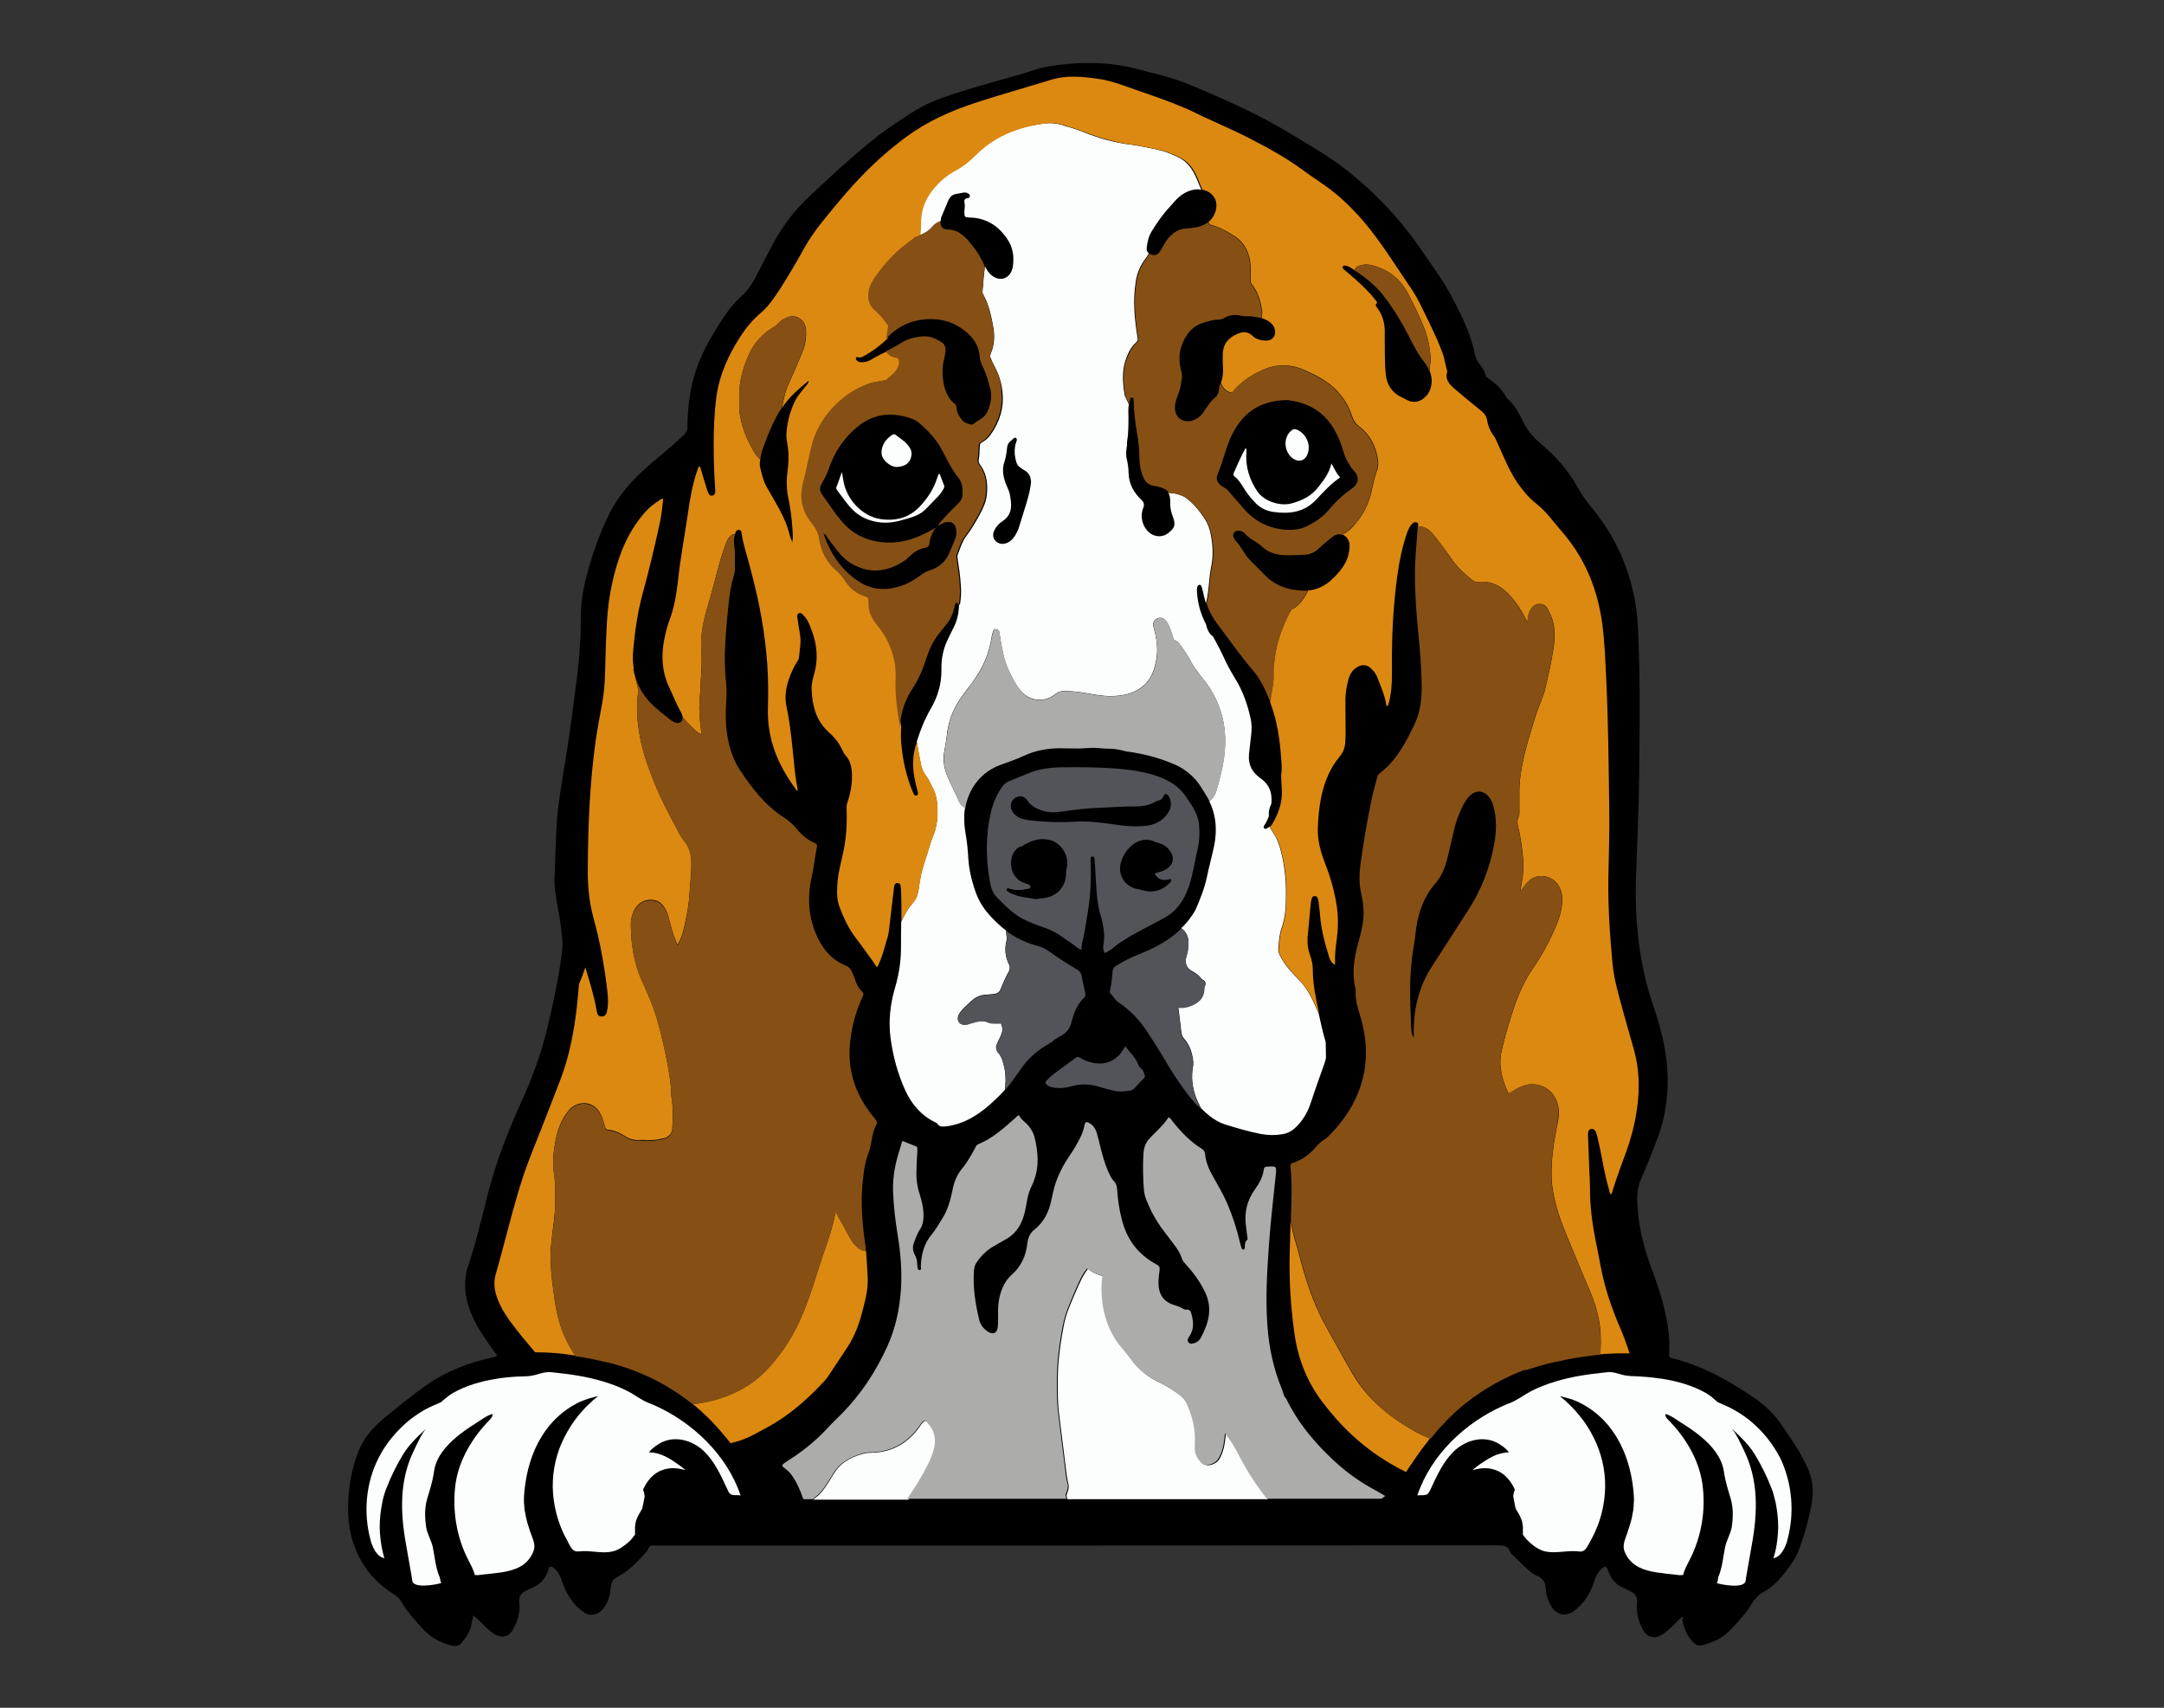 <?xml version="1.0" encoding="utf-8"?>
<!-- Generator: Adobe Illustrator 24.0.1, SVG Export Plug-In . SVG Version: 6.00 Build 0)  -->
<svg version="1.1" id="Layer_1" xmlns="http://www.w3.org/2000/svg" xmlns:xlink="http://www.w3.org/1999/xlink" x="0px" y="0px"
	 viewBox="0 0 990 781.2" style="enable-background:new 0 0 990 781.2;" xml:space="preserve">
<rect x="0" y="0" width="990" height="781.2" fill="#333333" stroke="none"/>
<style type="text/css">
	.st0{fill:#FCFEFE;}
	.st1{fill:#DC8912;}
	.st2{fill:#535459;}
	.st3{fill:#ACACAB;}
	.st4{fill:#865015;}
</style>
<g>
	<path d="M769.7,739.6c-1.2,0.8-2.2,1.9-3.3,3c-1.8,1.8-3.6,3.6-5.8,5c-3.7,2.4-7.2,1.5-9.2-2.5c-1.8-3.6-3-7.5-2.5-11.6
		c0.4-2.9-0.8-4.6-3.2-5.7c-0.9-0.4-1.7-0.9-2.6-1.3c-3.8-1.4-6.1-4.2-7.4-8c-0.8-2.2-1.4-2.3-3.1-0.8c-1.7,1.6-2.6,3.6-3.3,5.8
		c-0.9,3.1-2.4,5.9-4.3,8.5c-1.4,1.9-3,3.5-4.9,4.9c-3.7,2.8-8,1.9-10.4-2.1c-1.4-2.4-2.4-5.1-2.5-7.9c-0.1-3-1.4-5-4.1-6.1
		c-1.9-0.8-3.4-2.1-4.9-3.5c-2.1-2-4.2-4-6.2-6c-0.5-0.4-1-0.9-1.2-1.5c-0.9-2.7-2.9-2.9-5.4-2.9c-128.1,0.1-256.2,0.1-384.4,0.1
		c-0.6,0-1.1,0.1-1.7,0c-1.5-0.2-2.4,0.3-2.9,1.8c-0.1,0.4-0.4,0.9-0.8,1.2c-3.6,4-7.3,8-12.1,10.8c-0.7,0.4-1.4,0.8-2.1,1.2
		c-1,0.7-1.6,1.6-1.8,2.9c-0.4,3.1-0.7,6.2-2.3,9c-1.2,2.1-2.6,3.8-5.1,4.5c-1.8,0.5-3.4,0.3-5-0.8c-4.9-3.4-8-8.2-9.9-13.8
		c-0.7-2.1-1.5-4.1-3-5.7c-0.4-0.5-0.9-0.9-1.5-1.2c-0.8-0.4-1.4-0.4-1.7,0.5c0,0.1-0.1,0.1-0.1,0.2c-1.2,4.8-4.4,7.7-8.9,9.3
		c-0.6,0.2-1.1,0.6-1.7,0.9c-2.3,1.1-3.1,2.7-2.8,5.4c0.5,4.2-0.8,8.3-2.8,12c-2,3.7-5.4,4.4-8.9,2.1c-2.3-1.5-4.2-3.5-6.1-5.4
		c-1-0.9-1.9-1.8-3.2-3c-0.3,1.4-0.6,2.5-0.8,3.5c-0.5,3.6-2.4,6.4-4.6,9.1c-1.3,1.6-3.1,1.7-4.8,1.2c-4.9-1.4-9.4-3.6-12.9-7.5
		c-3.5-3.9-7.2-7.8-9.8-12.4c-1-1.7-2.4-2.9-4.1-3.9c-9-5.8-15.1-13.7-18.3-24.1c-2.4-7.9-2.4-15.9-1.5-24
		c0.6-5.2,1.8-10.4,3.6-15.4c1.7-4.8,4.4-9.1,8-12.7c1.2-1.2,2.5-2.5,3.8-3.6c6.5-5.3,13-10.6,19.9-15.5
		c9.2-6.4,19.4-10.3,30.3-12.7c0.5-0.1,0.9-0.2,1.4-0.3c0.1,0,0.3-0.2,0.4-0.3c0.2-0.7-0.4-1.1-0.8-1.6c-3.2-4.6-6.6-9.1-9.1-14.1
		c-2.7-5.4-4.6-11-4.5-17.2c0.1-2.7,0.3-5.3,1.2-7.8c3.7-10.8,6.2-21.8,9-32.8c3.9-15.4,9.7-30.1,16.3-44.5
		c4.5-10,8.2-20.3,10.8-30.9c2.9-11.8,5.4-23.7,7-35.7c0.6-4.7-0.2-9.4-0.8-14.1c-0.7-4.9-1.9-9.7-2.4-14.7
		c-0.2-1.8-0.3-3.7-0.2-5.5c0.2-7.1,0.5-14.2,0.8-21.3c0.4-9.9,2.1-19.7,3.7-29.5c1.8-10.6,3.3-21.2,4.6-31.8
		c0.7-5.9,1.6-11.7,2.1-17.6c0.4-5.8,0.9-11.6,0.8-17.5c-0.1-6.7,0.8-13.2,2.5-19.7c2.3-8.9,5.3-17.6,9.1-26
		c3.9-8.7,9.6-16,16.5-22.4c6.2-5.7,12.9-10.7,19-16.6c1.1-1.1,1.7-2.1,1.7-3.7c0-7.6,0.9-15,2.8-22.3c2.5-9.4,7.2-17.7,12.4-25.8
		c2.8-4.4,6-8.7,10-12.2c2.3-2.1,4.1-4.7,5.6-7.5c2.8-5.3,5.5-10.7,8.3-15.9c4.3-8,9.6-15.1,16.2-21.3c9.4-8.9,18.9-17.7,29-25.9
		c2.2-1.8,4.5-3.6,6.9-5.2c17.8-12.4,19.8-13.1,43.8-20.3c7.7-2.3,15.4-4.1,23-6.7c4.7-1.6,9.6-2.3,14.6-2.8
		c6.9-0.8,13.9-0.8,20.8-0.1c3.7,0.4,7.3,1,10.8,1.9c8.4,2.2,17,4,25,7.3c16.3,6.8,32.5,13.9,47.6,23.2c8.4,5.1,17,10,24.7,16.1
		c13.5,10.6,25.1,23,34.7,37.2c4.2,6.2,8.8,12.2,12.4,18.8c4.4,8.2,8.7,16.4,11,25.4c0.3,1.1,0.5,2.2,0.8,3.3
		c0.3,1.2,0.6,2.3,1.4,3.3c1.4,1.8,2.8,3.5,3.3,5.8c0.2,0.8,1,1.2,1.6,1.7c3.1,2.2,5.9,4.7,7.7,8.1c0.2,0.3,0.4,0.7,0.7,0.9
		c3.3,3,5.4,6.7,7.2,10.6c1.9,4,4.7,7.2,8,10c6.6,5.7,12.6,12,16.8,19.8c2.1,3.9,4.8,7.3,7.6,10.8c10.5,13.1,16.9,28,19.3,44.6
		c0.7,5.1,0.9,10.2,1.1,15.3c0.8,20.5,0.5,40.9,0.3,61.4c-0.2,16.1-1,32.1-1.5,48.2c-0.5,19.7,1.7,38.9,8.1,57.6
		c2.7,7.7,4.8,15.6,5.8,23.7c1.5,12.4,0.4,24.6-4,36.3c-2.4,6.4-4.9,12.7-7.6,18.9c-1.2,2.8-1.7,5.6-1.7,8.6
		c0.1,10.2,2.3,20,5.6,29.5c2.2,6.2,4.6,12.3,6.2,18.6c1.9,7.4,3.3,14.8,2.8,22.5c-0.1,2.1-0.1,2.2,1.8,2.7
		c13.7,3.5,25.7,10.2,37.3,18.2c4.8,3.3,8.9,7.1,12.2,12c2.8,4.2,5.8,8.3,8.3,12.6c1,1.8,1.9,3.7,2.9,5.5c3.2,6,3.9,12.2,2.6,18.8
		c-1.4,7.5-3.5,14.8-6.3,21.8c-0.9,2.2-2.2,4.1-3.5,6c-3.4,4.7-7,9.2-12.2,12c-2.2,1.2-3.8,2.9-5.1,5c-2.6,4.5-6.2,8.3-9.8,12.1
		c-3.4,3.7-7.8,5.8-12.6,7.1c-2.5,0.7-3.8-0.2-5.5-2.2c-2.4-2.9-3.5-6.2-4.1-9.8C770.2,740.6,770.3,740,769.7,739.6z"/>
</g>
<g>
	<path class="st0" d="M567.4,666.3c-1.4-2.7-2.9-5.4-4.7-7.9c-0.6-0.8-1.2-1.6-1.8-2.5c0,0.1,0,0.3-0.1,0.4c-0.2,1.7-0.4,3.4-0.7,5
		c-0.4,1.7-0.9,3.7-1.9,5.5c-0.8,1.6-2.1,2.6-3.8,3.2c-1.9,0.6-3.8,0.2-5-1.3c-1.6-1.9-2.4-3.8-2.4-5.8c0-0.7,0-1.5,0-2.2
		c0-1.5,0.1-3,0-4.4c-0.3-4.4-1.4-8.7-3.6-13.7c-1.4-3.2-4.2-5-7.1-6.9l-0.7-0.5c-1.9-1.1-3.6-2.1-5.4-2.9c-5.3-2.6-9.4-6-12.6-10.5
		c-0.9-1.2-1.9-2.5-2.9-3.7c-1.7-2-3.4-4.1-4.8-6.5c-2.6-4.3-4.2-9.1-5.1-14.8c-0.7-4.4-0.7-8.7-0.1-12.7c0-0.2,0-0.3,0-0.3
		c0,0-0.1-0.1-0.5-0.2c-2.5-0.6-4.5-1.6-6-2.8c-0.3-0.3-0.5-0.3-0.5-0.3c0,0-0.1,0.1-0.4,0.5c-1.9,2.5-3.2,5.5-4.5,8.4l-0.6,1.4
		c-2.3,5.3-4.6,10.3-5.6,15.9c-1.1,5.7-1.8,10.8-2.3,15.8c-0.4,5.1-0.5,10.6-0.3,17.4c0.1,3.9,0.6,7.8,1.1,11.6
		c0.7,5.6,1.4,11.5,2.2,17.6l0.2,1.5c0.3,2.9,0.7,5.9,1.4,8.8c0.2,0.8-0.1,2-0.6,3.5c-0.1,0.4-0.3,1-0.4,1.3
		c0.1,0.3,0.2,0.5,0.2,0.8c0.1,0.3,0.1,0.5,0.2,0.8l0,0h91.8c-4.2-5.2-7.7-10.4-10.7-15.9C568.7,668.7,568,667.5,567.4,666.3z"/>
	<path class="st0" d="M606.5,477c0-0.3-0.1-0.6-0.2-0.9c-1.2-4.1-2.1-8.3-3-12.4l-2.1-4.8c-2.1-4.6-4.3-8-7-10.7
		c-3.1-3.2-6.3-6.5-8.5-10.8c-0.1-0.2-0.2-0.3-0.2-0.5c-0.4-0.8-0.8-1.7-0.7-2.8l0.1-0.9c0.2-2.8,0.4-5.6,1.3-8.3
		c1.7-4.8,2.1-9.7,2.1-14.3c0.2-8.5-0.8-16.3-2.9-23.4c-0.5-1.5-1-2.9-1.7-4.2c-0.4-0.7-0.8-1.4-1.2-2c-0.4-0.7-0.9-1.4-1.3-2.1
		c-0.1-0.2-0.2-0.4-0.3-0.6c0,0-0.1-0.1-0.1-0.2c-0.3,0.3-0.6,0.5-0.9,0.7c-0.5,0.3-1,0.6-1.5,0.1c-0.6-0.5-0.2-1,0.1-1.5
		c0.9-1.3,1.5-2.7,2-4.1c-0.2-1.7,0.1-3.4,0.9-5.1c0.1-0.2,0.1-0.3,0.2-0.4c0.1-0.7,0.1-1.5,0.1-2.3c0-3.8-1.5-6.8-4.5-9.1
		c-0.6-0.4-1.1-0.8-1.7-1.3c-3.2-2.6-4.5-6.1-4.1-10.2c0.3-2.9,0.7-5.9,1-8.8c0.3-2.5,0.3-5.1-0.3-7.6c-1.4-6.4-3.6-12.6-7.1-18.2
		c-1.9-3.1-3.6-6.2-5.1-9.5s-3.2-6.5-5-9.7c-1.4-0.9-2.3-2.4-2.9-4.4c-0.1-0.4-0.1-0.7-0.2-1c-2.5-4.7-3.9-9.7-4.2-15
		c0-0.8-0.1-1.6,0.2-2.4c0.2-0.5,0.6-0.8,1.1-0.8c0.4,0.1,0.7,0.4,0.8,0.8c0.3,1.2,0.7,2.3,0.9,3.5c0.3,1.4,0.7,2.8,1.1,4.2
		c0.8-3,1.1-6.1,1.4-9.1c0.2-2.5,0.5-5.1,1-7.7c0.9-4.2,0.9-8.8-0.1-14.3c-0.5-2.9-1.4-5.3-2.8-7.5c-2.8-4.2-5.4-7.2-8.3-9.4
		c-1.3-1-2.9-1.6-4.4-2c-0.9-0.3-1.9-0.4-2.9-0.5c-0.4,0-0.7-0.1-1.1-0.1c0.7,1.2,0.9,2.7,0.9,4.8c-0.1,1.5,0.2,3.2,0.7,4.8
		c0.1,0.5,0.3,0.9,0.5,1.4c1.3,3.7,0.9,5.1-2.2,7.5c-2.5,2-6.1,1.8-8.5-0.2c-3.2-2.6-4.5-7.3-2.9-11.3c0.6-1.6,0.4-2.6-0.8-3.7
		c-3.6-3.4-5.8-7.5-5.9-12.5c0-1.9-0.3-3.8-0.7-5.7c-0.5-1.8-0.5-3.7-0.2-5.5c0.1-0.5,0.1-0.9,0.2-1.4c0-0.9,0-1.9,0.2-2.9
		c0.1-0.5,0.1-0.9,0.2-1.4c0.3-3.7,0.3-7.5,0.2-11.3c0-1,0.1-2,0.2-3.1l-0.6-1.3c-0.1-0.3-0.2-0.5-0.4-0.8c-0.3-0.7-0.7-1.4-0.9-2.2
		c-0.9-5.4-1.4-11.1,0.8-16.9c0.9-2.4,2.2-5.1,4.6-7.2c0.6-0.6,0.7-1,0.5-2.1c-1.2-7.5-2.3-16.4-0.8-25.6c0.6-4,2.1-7.4,4.3-10.3
		c0.7-0.8,1.2-1.8,1.7-2.6c-0.8-0.6-1.2-1.5-1-2.6c0.3-2.6,0.9-5.3,2.3-7.5c2.4-3.9,5-7.7,8.1-11c0.8-0.8,1.5-1.7,2.2-2.5
		c2.8-3.2,6.2-5.4,10.3-5.7c0.8,0,1.4,0.1,2.1,0.2c-0.5-1.1-1-2.2-1.4-3.3c-0.2-0.5-0.4-1-0.6-1.5c-2.1-5-4.7-8.1-8.2-9.9
		c-3.8-1.9-7.4-3.2-11-3.9c-3.8-0.8-7.8-1.6-11.7-2.1c-6.9-0.9-14-2.8-22.1-6.1c-2.1-0.8-4.3-1.5-6.4-2.1c-0.7-0.2-1.5-0.4-2.2-0.7
		c-2.8-0.8-5.1-1-7.4-0.8c-13.7,1.5-24.6,6.4-33.2,15.1c-2.7,2.7-5.5,4.8-8.6,6.5c-2,1-3.8,2.3-5.6,3.8c-6.7,5.8-10,11.9-10.3,19.2
		c0,0.6,0,1.3,0,1.9c0,1.6-0.1,3.2-0.3,4.8c2.2-0.9,4.3-2,5.9-3.9c1-1.2,2.3-2.1,3.8-2.7l0.1,0c0-0.9,0.1-1.7,0.5-2.4
		c1-2.3,1.9-4.6,2.9-6.9c0.7-1.7,1.9-2.8,3.7-3.1c1.1-0.2,2.2-0.4,3.3-0.6c0.8-0.1,1.5,0,2.1,0.4c0.4,0.2,0.8,0.6,0.8,1.1
		c0,0.6-0.4,1-0.9,1c-1.7,0.2-1.8,1.1-1.5,2.5c0.3,1.2-0.1,2.5-0.1,3.8c0,2.4,0.1,2.5,2.5,2.6c7.4,0.2,13,3.7,17.1,9.8
		c2.6,3.8,3.2,8,2.6,12.4c-0.1,0.9-0.4,1.8-0.8,2.7c-1.5,2.9-4.5,4-7.5,2.5c-1.4-0.7-2.4-1.7-3.3-3c-0.4-0.7-0.8-1.3-1.2-2
		c0,0.3-0.1,0.6-0.1,0.9c-0.3,1.9-0.4,3.9-0.6,5.8c-0.1,1.5-0.2,3-0.4,4.5c-0.1,0.6,0,1.1,0.4,1.7c2.7,5,3.8,10.6,4.6,15.4
		c0.7,4.2,0.3,8-1.3,11.7c-0.2,0.7-0.3,1.3,0,1.8c0.5,1.2,1,2.4,1.6,3.5c2.2,4,3.5,8.2,3.8,12.1c0.8,6.7-1,13.3-5.3,19.4
		c-1.2,1.7-2.7,3-4.3,3.8c-0.6,0.4-0.7,0.7-0.7,1.2c0,0.5,0,0.9-0.1,1.4c-0.1,1.8-0.1,3.7-0.5,5.5c-0.1,0.8,0.4,1.5,0.9,2.3l0.1,0.1
		c3.1,4.4,3.1,9.3,2.8,13c-0.3,3.6-1.9,6.8-3.2,9.2c-1.9,3.5-3.9,7-6.3,10.1c-1.6,2.1-2.4,4.6-3.4,7.2c-0.2,0.5-0.3,1-0.5,1.4
		c-0.2,0.4-0.1,1,0,1.5c0.1,0.3,0.1,0.5,0.1,0.8c0.6,3.9,1.2,8,1.4,12.2c0.2,2.7,0,5.3-0.3,7.3l-0.1,0.9h-0.5c0,0.4,0,0.8,0,1.2
		c-0.2,3.2-0.9,6.3-2.4,9.2c-0.8,1.5-1.5,3.1-2.3,4.7c-2.4,4.6-3.4,9.4-3.3,14.4c0.1,6.7-1.7,12.7-5,18.3c-2.7,4.7-4.7,9.7-6.3,14.9
		l0.4,2.5c0.2,1.3,0.5,2.6,0.7,3.8c0.2,1.1,0.4,2.1,0.6,3.2c0.4,2.4,1.1,4.2,2.3,5.8c1.3,1.7,2.3,3.8,3.2,5.7c0.2,0.5,0.5,1,0.7,1.5
		c0.9,2,1.2,4,1.4,5.9c0.5,6-0.1,10.8-2,15.1c-0.5,1.2-0.9,2.5-1.3,3.8c-0.4,1.4-0.9,2.8-1.3,4.2c-1.3,4-2.7,8.1-3.3,12.3
		c-0.1,0.4-0.1,0.8-0.2,1.2c-0.2,1.8-0.5,3.6-1,5.3c-0.5,1.6-1.6,2.9-2.6,4.2c-0.5,0.6-1,1.2-1.4,1.8c-0.9,1.4-1.7,2.7-2.3,4l-1,2.1
		c-0.1,3.5-0.1,6.9-0.1,10.4c0.1,6.7-0.8,13.2-2.7,19.6c-2.2,7.5-3.1,15.1-2.1,23c1.1,8.4,3.3,16.5,6.8,24.2
		c2.9,6.2,7.1,11.2,13.3,14.3c0.5,0.2,1.1,0.5,1.4,0.9c0.8,1.3,2,1.3,3.3,1.2c1.5-0.1,3-0.4,4.5-0.8c8.4-2.2,14.8-7.6,20.8-13.6
		c0.7-0.8,1.5-1.6,2.3-2.5l0.1-1.7c0.3-3.5,0.1-6.6-0.8-9.8c-0.4-1.8-1.1-3.9-2.5-5.4c-1-1.3-1.2-2.6-0.5-4c0.4-1,0.9-2,1.4-3
		c0.4-0.9,0.9-2.1,1.1-3.3c0.1-0.9-0.3-1.8-0.6-2.8c-0.1-0.4-0.2-0.4-1-0.3c-0.3,0-0.7,0.1-1,0c-0.3,0-0.6,0-0.9,0
		c-1.1,0-2.2-0.1-3.2-0.5c-2.4-1.1-4.8-0.4-7.3,0.3c-0.3,0.1-0.7,0.2-1,0.3c-0.6,0.2-1.2,0.4-1.9,0.5c-1.4,0.1-2.5-0.3-3.1-1.3
		c-0.6-0.9-0.6-2.2,0-3.3c1-1.8,2.4-3.1,3.8-4.4l0.4-0.4c0.4-0.4,0.8-0.7,1.2-1.1c0.2-0.2,0.4-0.3,0.6-0.5c1.8-1.7,4-2.6,6.4-2.7
		c0.8,0,1.5-0.1,2.3-0.2c0.4,0,0.8-0.1,1.2-0.1c1.8-0.2,2.8-0.9,3.4-2.6c1.2-3,2.3-5.4,3.5-7.5c0.7-1.3,0.7-2.3,0.2-3.4
		c-1.8-3.6-2.1-7.3-1.1-11.2c0.1-0.5,0.1-0.8,0-1.3l0-0.3c-0.1-0.6-0.2-1.2-0.2-1.9v-0.8c-2.4-1.8-4.6-3.9-6.8-6.2
		c-2.9-3.1-5.2-6.4-6.7-10.2c-2-5.3-3.4-10.7-3.8-16.3c-0.2-4-0.6-8-1.3-11.9c-0.4-2.3-0.6-4.6-0.6-6.9c0-1.6,0.1-3.2,0.4-4.7
		l-1.6-1.1c-0.4-0.4-0.8-1.1-1-1.5l0,0c-0.7-1.6-1.5-3.3-2.3-4.9c-1.4-2.8-2.8-5.7-3.9-8.8c-1.1-3.5-1.3-6.6-0.7-9.5
		c0.5-2.6,0.9-5.2,1.2-7.8c0.1-0.8,0.2-1.7,0.4-2.5c0.9-5.4,3.2-10.5,7-15.6c0.7-0.9,1.3-1.8,2-2.7c1.3-1.7,2.7-3.5,3.9-5.4
		c3.6-5.3,6-11.3,7.1-17.9c0.1-1.1,0.4-2.2,0.9-3.4l0.3-0.6h0.7c0.8,0,1.2,0.4,1.4,0.7c0.3,0.4,0.3,0.8,0.3,1c0,0,0,0.1,0,0.1
		c0.2,1.1,0.4,2.1,0.5,3.1c0.8,4.5,1.5,8.8,3.3,12.9c1.4,3.2,2.8,6,4.5,8.5c2.8,4.2,6.4,6.2,10.9,6c2.3-0.2,4.5-1.1,6.4-2.6
		c1.2-1,2.5-1.4,4.1-1.4c3.2,0,6.4,0.3,9.7,0.9c3.5,0.6,7.5,1.4,11.4,1.4c6.8,0,11.7-1.6,15.5-5.1c3.6-3.3,4.8-7.8,5.5-11.8
		c0.9-5,0-9.9-1.1-14c-0.1-0.3-0.2-0.7-0.3-1.1c-0.3-1.3,0.3-2.6,1.4-3.3c1.2-0.7,2.5-0.7,3.6,0.1c0.8,0.7,1.4,1.5,1.9,2.5
		c0.8,1.7,1.4,3.4,2,5.4c0.3,1.3,0.6,1.8,1.3,2c0.9,0.3,1.6,1.1,2.1,1.9c1.6,2.1,3.5,4.7,4.9,7.6c1.2,2.4,2.8,4.4,4.5,6.6l0.9,1.1
		c4.9,5.9,8.2,12.9,9.6,20.6c0.7,4,0.9,8.3,0.4,13.4c-0.6,6-2.2,11.9-3.7,17.3c-0.5,1.6-1.4,3.6-3.3,4.8c3.1,6.4,3.7,13,2.3,20.2
		c-1,4.9-2.4,9.8-3.4,14.7c-1.1,5.1-3,9.9-5.1,14.7c-0.8,1.6-1.9,3.1-3,4.6c-1.2,1.5-2.3,2.8-3.6,4c2,1.3,3.2,3.5,3.3,6.1
		c0.1,2.9-0.5,5.5-1.1,7.4c-0.7,2.4,0.4,4.9,2.6,6c1.5,0.8,3.1,1.8,4.3,3.4c0.2,0.3,0.3,0.4,0.4,0.5c0.5,0.2,1.2,0.5,1.5,1.3
		c0.3,0.7,0,1.5-0.3,1.9c-0.1,0.1-0.1,0.4-0.1,0.7c0,4-2,6.7-6.3,8.1c-1.6,0.6-3.5,0.9-5.4,0.8c-0.1,0-0.1,0-0.2,0
		c0,0.1,0,0.2,0,0.3c0.5,3.6,0.9,7.3,1.3,10.7c0.2,1.5,0.6,2.6,1.3,3.3c2.3,2.6,3.7,5.9,4.2,10.5l0,0.1c0,0.7,0,1.5-0.1,2.2
		c-0.9,4.5-0.4,9.3,1.4,14.3c0.2,0.5,0.5,1.2,0.8,1.8l1.5,3c1.2,1.2,2.5,2.4,3.9,3.5c2.1,1.6,4.4,3,6.9,3.8
		c5.4,1.7,10.8,3.3,16.4,4.4c3.3,0.6,6.6,0.7,10,0.1c2.1-0.3,3.9-1.2,5.5-2.6c3.6-3.2,5.9-7.1,7.4-11.6c2-6,4.1-12.1,6.3-18.1
		c0.3-0.9,0.5-1.7,0.7-2.6c0-2.1-0.1-4.1-0.1-6.2C606.5,477.6,606.5,477.3,606.5,477z M469.7,229.8c-1.1,3.4-2.1,6.9-3.2,10.3
		c-0.6,2.2-1.5,4.2-2.9,6c-1.3,1.6-3,2.6-4.9,2.7c-3.5-0.1-5.3-3.2-3.8-6.2c0.8-1.7,2.1-3.1,3.6-4.1c5.1-3.3,4.3-8,3.4-12.8
		c-0.3-1.3-1-2.5-1.5-3.8c-1.4-3.5-2.2-7.1-0.8-10.9c0.7-2.1,0.9-4.4,1.2-6.6c0.2-2,1.9-2.8,3.1-4c0.6-0.5,1.4,0.1,1.3,1
		c-0.1,0.5-0.4,0.9-0.5,1.4c-0.8,2.9-0.6,5.8,0.3,8.7c0.3,1,0.9,1.8,1.8,2.4c0.6,0.5,1.3,0.9,2,1.3c2,1.2,2.8,2.9,2.9,5.3
		C471.4,223.7,470.6,226.7,469.7,229.8z"/>
	<polygon class="st0" points="549.9,448.2 549.9,448.2 549.9,448.2 	"/>
	<path class="st0" d="M422.3,650.6c-0.5,0.4-0.9,1-1.3,1.6c-0.2,0.3-0.4,0.6-0.6,0.9c-5.2,7.1-12.1,10.9-20.3,11.4l-0.9,0
		c-1.6,0.1-3,0.1-4.3,0.5c-6.6,1.8-10.8,4.7-13.5,9.2c-0.6,1-1.2,2-1.9,3.1c-0.3,0.4-0.6,0.9-0.9,1.4c-1.5,2.3-3,4.7-5.6,6.4
		c-0.3,0.2-0.6,0.5-0.8,0.9h43.4l0.2-0.3c2.7-4,4.7-7.2,6.5-10.2l0.7-1.2c2-3.7,4.2-7.5,5-11.8c1-4.5-0.2-8.4-3.6-11.8
		C423.3,649.7,423.3,649.7,422.3,650.6z"/>
	<path class="st0" d="M591.3,209.6c2.9,2.1,5.9,1.2,7-2.2c1.4-4-0.7-8.8-4.6-10.7c-1.3-0.6-2-0.6-3.2,0.5c-1.6,1.5-2.3,3.4-2.4,5.5
		C588.1,205.5,589.3,208.1,591.3,209.6z"/>
	<path class="st0" d="M603.2,222.7c-3.2,4.2-7.5,6.3-12.4,7.6c-5.4,1.4-12.5-1.1-15.5-5.4c-3.8-5.5-5.6-11.6-5.1-18.3
		c0-0.4,0.3-1-0.4-1.6c-2.1,3.8-3.7,7.6-5.4,11.4c-0.3,0.6-0.2,1.1,0.3,1.5c2.3,1.7,3.6,4.3,5.1,6.6c1.4,2.1,3.1,4.1,4.9,5.9
		c2.3,2.2,4.9,3.4,8.1,3.8c7.2,1,13.9,0.1,19.2-5.5c3.4-3.6,6.8-7.4,11.1-10.3c-1.7-1.8-2.6-4-4-6.4
		C608.1,216.5,605.6,219.6,603.2,222.7z"/>
	<path class="st0" d="M390.1,233.2c3.1,3.1,7,4.9,11.4,5.6c4.5,0.8,8.8-0.1,13-1.4c3.2-0.9,6.4-1.9,8.9-4.4c2.1-2.1,4.1-4.3,6.2-6.4
		c0.7-0.8,1.3-1.7,1.9-2.7c0.3-0.5,0.5-0.9,0.5-1.6c-0.7-1.8-1.4-3.7-2.1-5.5c-0.1,0-0.3,0.1-0.5,0.1c-0.2,0.6-0.4,1.1-0.6,1.6
		c-1.6,5.1-4.4,9.4-8,13.2c-5,5.3-11.3,6.8-18.2,5.7c-8.1-1.3-15.2-8.8-16.7-17.2c-0.3-1.4-0.5-2.9-0.7-4.3c-1,2.4-1.6,4.7-2.6,7
		c-0.2,0.6,0.2,1.1,0.5,1.5C385.4,227.4,387.4,230.5,390.1,233.2z"/>
	<path class="st0" d="M410.5,213.6c3.7-0.2,6.3-2,6.5-5.9c0.1-1.8-0.9-3.3-2.1-4.6c-1.5-1.7-3.5-2.8-5.2-4.2c-0.5-0.4-1-0.3-1.5,0
		c-2.9,1.9-4.6,4.4-4.9,7.5c0,1,0,1.7,0.3,2.4C404.6,211.3,407.9,213.8,410.5,213.6z"/>
	<path class="st0" d="M814.5,667.1c-1.8-3.4-3.8-6.6-6.2-9.5c-2.4-3-5.1-5.6-8-8c-2.9-2.3-6.1-4.3-9.5-6l-5-2.2
		c-0.5-0.5-1.1-0.9-1.6-1.4c-1.2-1.1-2.6-2.1-4-2.9c-5.9-3.3-12.6-5.2-19.2-6.3c-3.4-0.5-6.7-0.9-10.1-1.1c-2.2-0.2-4.4-0.1-6.6-0.4
		c-2.4-0.3-4.7-1.4-7.1-1.6c-0.9-0.1-1.9,0-2.8,0.1c-7.8,0.8-15.5,1.9-22.9,4.2c-3.7,1.1-7.4,2.5-10.9,4.3c-3.3,1.7-6.3,4.1-9.8,5.5
		c-0.8,0.3-1.7,0.6-2.5,1c-17.8,7.7-33.7,22.7-39.9,41.3c1.6-0.4,3.5,0.3,4.8-0.8c0.5-0.5,0.8-1.1,1.1-1.7
		c2.9-6.2,5.7-12.6,10.5-17.4c5.9-5.9,15.3-8.2,22.3-2.8v-0.1l0.1,0.1c0.4,0.3,0.8,0.6,1.2,1c0.1,0.1,0.3,0.2,0.4,0.3
		c0.5,0.4,0.9,0.9,1.3,1.4c0.1,0.1,0.1,0.2,0.2,0.3c-0.6,0-1.2,0-1.8,0.1c-1.2,0.2-2.5,0.5-3.7,0.9c-2.4,0.9-4.6,2.3-6.7,3.7
		c-0.6,0.4-1.1,0.7-1.6,1.1l-0.8,0.6l-1.4,1.1l-0.7,0.6c0,0,0.7-0.2,0.8-0.2c3.7-1,7.4-1,10.9,0.6c0.2,0.1,0.5,0.2,0.8,0.4
		s0.5,0.3,0.8,0.5c0.5,0.3,1,0.7,1.5,1.1c0.9,0.9,1.8,1.8,2.5,2.8c0.8,1.1,1.5,2.3,2.1,3.6c-0.1,0.4-0.2,0.7-0.3,1.1
		c-0.1,0.3-0.2,0.5-0.2,0.7v0.1c-0.1,0.4-0.2,0.8-0.2,1.2c0,0.1,0,0.2,0,0.3c0.1,0.1,0.1,0.2,0.1,0.3c0,0.2,0.1,0.4,0.1,0.6
		c0,0.1,0,0.1,0,0.1c0.1,0.7,0.3,1.3,0.4,2c0.1,0.8,0.3,1.6,0.5,2.4c1,1.7,2.1,3.4,2.7,5.2c0.1,0.1,0.1,0.3,0.2,0.5v0.1
		c0,0.2,0.1,0.3,0.1,0.5c0,0.1,0.1,0.3,0.1,0.5c0,0.1,0,0.1,0,0.2c0,0.2,0.1,0.3,0.1,0.5v0.1c0.1,0.2,0.1,0.3,0.1,0.5
		c0,0.1,0,0.1,0,0.2c0,0.1,0,0.3,0,0.4s0,0.2,0,0.3c0,0.1,0,0.3,0,0.4s0,0.2,0,0.3s0,0.2,0,0.3c0,0.2,0,0.4,0,0.6v0.1
		c0,0.1,0,0.3,0,0.4c0,0.2,0,0.5,0,0.8c0.1,0.1,0.2,0.3,0.3,0.4c0.5,0.7,1.1,1.4,1.6,2c0.3,0.2,0.5,0.5,0.8,0.8
		c2.2,2,4.6,3.8,7.6,4.5c4.7,1,9.6-0.5,14.4-0.1c1,0.1,1.9,0.3,2.8-0.1c1.6-0.7,2.6-3.3,3.5-4.8c1.3-2.3,2.4-4.7,3.3-7.1
		c1.8-4.6,2.8-9.5,3.2-14.5c0.6-7.8-0.8-15.7-3.9-22.9c-1.6-3.6-3.5-7-5.8-10.2c-2.3-3.1-4.9-6.1-7.8-8.7c-0.4-0.4-0.7-0.7-1.1-1
		l-1.9-1.6h0.1h0.2l0.4,0.1l0.7,0.2l1.1,0.3l0.4,0.1l0.4,0.1l0.7,0.2c1.9,0.5,3.7,1.3,5.5,2.2c16.2,8.4,23.3,25.6,24.3,43
		c0,0.1,0,0.2,0,0.3c0,0.6,0,1.1,0,1.6c-0.1,0.5-0.1,1-0.1,1.5s-0.1,0.9-0.1,1.4c0,0.1,0,0.1,0,0.2c0,0.3-0.1,0.6-0.1,0.9
		c-0.1,0.3-0.1,0.7-0.2,0.9c0,0.2-0.1,0.4-0.1,0.6c-0.4,2.9-1.4,5.7-2.3,8.5c-0.9,3-2.6,5.8-1.4,8.9c2.6,6.5,8.4,8.6,14.8,9.6
		c0.8,0.1,1.7,0.2,2.5,0.3c1.1,0.2,2.1,0.3,3.2,0.4c1.2,0.1,2.5,0.3,3.7,0.4c0.2,0.1,0.5,0.1,0.7,0.1c0.2,0,0.4,0,0.6,0
		c0.4,0,0.9,0,1.3,0v-0.1c0.6-2.5,1.9-4.7,3-6.9c5.4-10.5,7.5-22.9,5.8-34.8c-1.6-11.1-7.8-21.3-15.5-29.1c-0.7-0.7-1.6-1.7-1.4-2.8
		c2.7,0.7,5.6,3,8,4.5c2.9,1.8,5.8,3.8,8.4,6c4.8,4,9.3,9.2,10.3,15.6c1.9,12.3,5.3,13,3.7,25.3c-0.5,3.3-2.4,6.2-3.1,9.5
		c-0.9,4.5-1.2,8.8-2.9,13.2c-0.1,0.2-0.3,0.5-0.3,0.8c0,0.3-0.2,2.6-0.8,2.4c2.2,0.8,12.9,2.8,13.4-1l0.3-2.1l2.6-14.8
		c2.6-14.5,3-29-3.6-42.6c-1.4-2.9-3.9-8.4-5.7-10.1c0.3,0.2,0.5,0.4,0.7,0.6c3.6,3.4,7,6.6,9.7,10.9c3.1,5,5.8,10.5,7.9,16
		c0.2,0.4,0.3,0.9,0.5,1.3c0.5,1.8,1,3.6,1.4,5.4c0.7,3.7,1.1,7.3,1.1,11c-0.1,3.7-0.5,7.4-1.3,10.9c-0.3,1.1-0.6,2.1-0.9,3.2
		c0.4-0.1,0.7-0.2,1-0.3c0.9-0.4,1.7-1,2.3-1.7s1.2-1.6,1.6-2.4c0.4-0.8,0.8-1.7,1.1-2.6c0.2-0.5,0.3-0.9,0.4-1.4
		C821.1,692,819.9,678.5,814.5,667.1z"/>
	<path class="st0" d="M299.3,642.8c-0.8-0.3-1.7-0.7-2.5-1c-3.5-1.4-6.4-3.8-9.8-5.5c-3.5-1.8-7.2-3.2-10.9-4.3
		c-7.5-2.3-15.2-3.4-22.9-4.2c-0.9-0.1-1.9-0.2-2.8-0.1c-2.4,0.1-4.7,1.2-7.1,1.6c-2.2,0.4-4.4,0.3-6.6,0.4
		c-3.4,0.2-6.8,0.5-10.1,1.1c-6.7,1.1-13.3,3-19.2,6.3c-1.4,0.8-2.7,1.8-4,2.9c-0.5,0.4-1.1,0.9-1.6,1.4l-5,2.2
		c-3.4,1.6-6.5,3.7-9.5,6c-2.9,2.4-5.6,5.1-8,8c-2.4,2.9-4.5,6.1-6.2,9.5c-5.8,11.5-6.9,25-3.6,37.3c0.1,0.5,0.2,0.9,0.4,1.4
		c0.3,0.9,0.7,1.8,1.1,2.6c0.4,0.9,1,1.7,1.6,2.4c0.6,0.7,1.4,1.3,2.3,1.7c0.4,0.1,0.7,0.2,1,0.3c-0.4-1-0.6-2.1-0.9-3.2
		c-0.8-3.6-1.2-7.2-1.3-10.9c0-3.7,0.4-7.4,1.1-11c0.3-1.8,0.8-3.6,1.4-5.4c0.2-0.4,0.3-0.9,0.5-1.3c2.1-5.5,4.8-11,7.9-16
		c2.7-4.3,6.1-7.5,9.7-10.9c0.3-0.2,0.5-0.4,0.7-0.6c-1.8,1.7-4.3,7.2-5.7,10.1c-6.6,13.6-6.2,28-3.6,42.6l2.6,14.8l0.3,2.1
		c0.5,3.6,10.3,1.9,13.1,1.1c0.1,0,0.3-0.1,0.3-0.1c-0.2,0.1-0.4-0.4-0.5-1c-0.1-0.6-0.2-1.3-0.3-1.4c0-0.3-0.2-0.5-0.3-0.8
		c-1.7-4.4-2-8.6-2.9-13.2c-0.7-3.2-2.7-6.2-3.1-9.5c-1.6-12.3,1.8-13,3.7-25.3c0.9-6.4,5.5-11.6,10.3-15.6c2.6-2.2,5.5-4.2,8.4-6
		c2.4-1.5,5.3-3.8,8-4.5c0.2,1-0.7,2.1-1.4,2.8c-7.7,7.9-13.9,18.1-15.5,29.1c-1.6,11.9,0.4,24.4,5.8,34.8c1.1,2.3,2.4,4.4,3,6.9
		v0.1c0.4,0,0.9,0,1.3,0c0.2,0,0.4,0,0.6,0c0.2-0.1,0.5-0.1,0.7-0.1c1.2-0.2,2.5-0.3,3.7-0.4c1.1-0.1,2.1-0.3,3.2-0.4
		c0.8-0.1,1.7-0.2,2.5-0.3c6.4-1,12.2-3,14.8-9.6c1.3-3.1-0.4-5.9-1.4-8.9c-0.9-2.8-1.9-5.6-2.3-8.5c0-0.2-0.1-0.4-0.1-0.6
		c-0.1-0.3-0.2-0.7-0.2-0.9c0-0.3-0.1-0.6-0.1-0.9c0-0.1,0-0.1,0-0.2c0-0.5-0.1-0.9-0.1-1.4c-0.1-0.5-0.1-1-0.1-1.5
		c0-0.6,0-1.1,0-1.6c0-0.1,0-0.2,0-0.3c1-17.4,8-34.5,24.3-43c1.8-0.9,3.6-1.6,5.5-2.2l0.7-0.2l0.4-0.1l0.4-0.1l1.1-0.3l0.7-0.2
		l0.4-0.1h0.2h0.1l-1.9,1.6c-0.4,0.3-0.8,0.7-1.1,1c-2.9,2.6-5.5,5.5-7.8,8.7c-2.3,3.2-4.2,6.6-5.8,10.2c-3.1,7.1-4.5,15.1-3.9,22.9
		c0.4,4.9,1.4,9.8,3.2,14.5c0.9,2.5,2,4.8,3.3,7.1c0.8,1.5,1.8,4.1,3.5,4.8c0.9,0.3,1.9,0.2,2.8,0.1c4.8-0.4,9.7,1.2,14.4,0.1
		c3-0.7,5.3-2.5,7.6-4.5c0.3-0.2,0.5-0.5,0.8-0.8c0.5-0.7,1.1-1.3,1.6-2c0.1-0.1,0.2-0.3,0.3-0.4c0-0.2,0-0.5,0-0.8
		c0-0.1,0-0.3,0-0.4v-0.1c0-0.2,0-0.4,0-0.6c0-0.1,0-0.2,0-0.3s0-0.2,0-0.3c0-0.1,0-0.3,0-0.4s0-0.2,0-0.3c0-0.1,0-0.3,0-0.4
		c0-0.1,0-0.1,0-0.2c0.1-0.2,0.1-0.3,0.1-0.5v-0.1c0-0.2,0.1-0.3,0.1-0.5c0-0.1,0-0.1,0-0.2s0.1-0.3,0.1-0.5s0.1-0.3,0.1-0.5v-0.1
		c0.1-0.1,0.1-0.3,0.2-0.5c0.7-1.9,1.7-3.5,2.7-5.2c0.2-0.8,0.3-1.6,0.5-2.4c0.1-0.7,0.3-1.3,0.4-2c0-0.1,0-0.1,0-0.1
		c0-0.2,0.1-0.4,0.1-0.6c0.1-0.1,0.1-0.2,0.1-0.3s0-0.2,0-0.3c-0.1-0.4-0.1-0.8-0.2-1.2v-0.1c-0.1-0.3-0.1-0.5-0.2-0.7
		c-0.1-0.4-0.2-0.7-0.3-1.1c0.6-1.2,1.3-2.5,2.1-3.6c0.7-1,1.6-2,2.5-2.8c0.5-0.4,1-0.8,1.5-1.1c0.3-0.2,0.5-0.3,0.8-0.5
		c0.2-0.1,0.5-0.3,0.8-0.4c3.5-1.6,7.2-1.6,10.9-0.6l0.8,0.2l-0.7-0.6l-1.4-1.1l-0.8-0.6c-0.6-0.4-1.1-0.7-1.6-1.1
		c-2.1-1.5-4.3-2.8-6.7-3.7c-1.2-0.4-2.4-0.8-3.7-0.9c-0.6-0.1-1.2-0.1-1.8-0.1c0.1-0.1,0.1-0.2,0.2-0.3c0.4-0.5,0.8-1,1.3-1.4
		c0.1-0.1,0.3-0.2,0.4-0.3c0.4-0.3,0.8-0.7,1.2-1l0.1-0.1c0,0.1,0,0.1,0,0.1c7-5.4,16.4-3.1,22.3,2.8c4.8,4.8,7.6,11.2,10.5,17.4
		c0.3,0.7,0.6,1.3,1.1,1.7c1.3,1.1,3.2,0.4,4.8,0.8C332.6,665.5,316.7,650.5,299.3,642.8z M291.7,639.4
		C291.7,639.4,291.8,639.4,291.7,639.4L291.7,639.4z"/>
</g>
<g>
	<path class="st1" d="M625.8,638.1c-3.9-4.3-7-9.4-9.4-13.8c-1.1-1.9-2.1-3.8-3.2-5.7c-2.7-4.8-5.5-9.8-8.2-14.8
		c-2.1-4-3.8-8.2-5.3-12.2c-2.1-5.6-3.7-11.4-5.2-17c-0.6-2.2-1.2-4.5-1.9-6.7c-0.9-3-1.6-6.1-2.2-9.3c-0.1,5-0.2,10.1-0.4,15.1
		c-0.3,12,0.5,23.9,2.1,35.7c1.5,11.4,5.5,22,12.4,31.3c8.5,11.4,18.7,21.2,31.1,28.5c2.5,1.5,5,2.9,7.6,4.2
		c0.3-0.5,0.6-0.9,0.9-1.3c0.2-0.3,0.3-0.5,0.5-0.8c0.4-0.7,1-1.4,1.5-2.1c0,0,0-0.1,0.2-0.4c2.1-3.1,4.3-6.2,6.7-9.2
		c0.4-0.5,0.8-1.1,1.2-1.6c-2.3-0.9-4.4-1.9-6.3-2.9C638.8,650.1,631.5,644.5,625.8,638.1z"/>
	<path class="st1" d="M310.2,380.2c-0.2-0.4-0.4-0.8-0.6-1.2c-3.4-6.2-6.8-12.7-9.6-19.4c-3-7.4-5.3-13.6-6.8-20.4
		c-1.5-7.1-2-13.4-1.6-19.3c0-0.4,0.1-0.8,0.1-1.2c0.2-1.6,0.4-3.1,0-4.6l-2.1-8.2l0.5,1c-0.6-3.1-0.7-6.3-0.4-9.6
		c0.8-9,2.1-17.9,4.5-26.5c2.7-9.8,5-19.6,7.2-29.4c1-4.4,1.6-8.8,2-13.2c-0.5-0.2-0.9,0.1-1.2,0.3c-2.9,1.8-5.6,3.9-7.8,6.6
		c-5,5.9-8.6,12.7-11.1,20c-3.2,9.4-5,19-5.6,28.9c-0.5,8-0.7,16-0.9,24c-0.1,4.6-0.5,9.1-1.3,13.6c-1,5.8-2.2,11.5-3,17.3
		c-2.7,19.4-3.5,38.9-3.6,58.4c-0.1,7.7,0.6,15.2,2.6,22.6c2.8,10.1,4.7,20.3,6,30.6c0.5,3.8,1,7.7,0.3,11.5
		c-0.1,0.6-0.2,1.2-0.5,1.8c-0.5,0.8-1.2,1.3-2.2,1.2c-0.9,0-1.5-0.5-1.8-1.3c-0.2-0.5-0.3-1.1-0.4-1.6c-1.1-6.7-3.2-13.1-5.1-19.6
		c-0.9,2.6-1.8,5.1-2.9,7.6c-0.1,0.2-0.1,0.6-0.1,0.9c-0.3,3.5-0.6,7-1,10.5c-1.3,10.7-3.3,21.3-7.1,31.5
		c-2.8,7.3-5.6,14.6-8.5,21.9c-2.9,7.5-6,14.8-8.6,22.4c-5,15-8.4,30.4-12.8,45.5c-1,3.6-0.7,7.2,0.6,10.8c1.4,3.9,3.5,7.4,5.9,10.7
		c3.6,5,7.6,9.6,11.5,14.3c4.3,0,8.5,0.2,12.7,0.7c1.9,0.2,3.8,0.5,5.8,0.8c-0.7-0.9-1.3-1.8-1.8-2.7c-4-6.5-6.5-13.8-7.7-22.6
		c-0.9-5.8-1.7-12-1.9-18.2c-0.2-4.5,0.4-8.9,0.9-13.2l0.2-1.4c0.4-3.1,0.9-6.7,0.9-10.4l0-2.7c0.1-4.3,0.2-8.3-0.5-12.4
		c-0.5-3.1-0.5-6.6,0.1-10.8c0.6-4.3,1.5-9.3,4-13.8c0.9-1.7,2-3.1,3-4.3c1.9-2.2,5-3.3,7.9-2.9c3,0.5,5.4,2.5,6.7,5.6
		c0.7,1.6,1.2,3.4,1.7,5.1c0.2,1.1,0.6,1.3,1.5,1.4c2.5,0.2,5,1.2,7.6,2.9c2,1.3,4.1,1.9,6.4,1.8c1.1-0.1,2.2-0.1,3.4,0
		c2,0,4,0.1,5.9-0.4c0.4-0.1,0.7-0.2,1.1-0.2c0.9-0.2,1.8-0.3,2.5-0.8c1.5-0.9,2.4-2.5,2.4-4.1c0-0.7,0-1.5,0.1-2.2
		c0.1-3.5,0.2-7.1-0.3-10.6c-0.3-1.4-0.3-2.8-0.4-4.1c0-0.8-0.1-1.6-0.1-2.3c-0.6-5.7-1.7-11.9-3.5-19.6c-1.4-6.3-3.1-12.9-5.7-19.3
		c-1.1-2.6-2.2-5.1-3.3-7.7l-1.1-2.4c-2.2-5.1-3.6-10.9-4.3-17.2c-0.2-2.5-0.4-5.1-0.4-7.7c0-2.7,0.7-5.1,2-7.3
		c1.7-2.7,4.2-4.1,7.5-4c3.7,0.1,5.4,2.6,6.4,4.4c1,1.7,1.4,3.5,1.8,5.2c0.9,3.6,1.8,6.6,2.9,9.3c0.2,0.5,0.4,0.9,0.6,1.3
		c0.1,0.1,0.1,0.2,0.2,0.3c0.1-0.1,0.1-0.2,0.2-0.3c1-1.8,1.8-3.7,2.3-5.7c1.8-7.1,2.7-12.6,3-17.9c0.1-1.4,0.2-2.8,0.3-4.1
		c0.3-3,0.5-6.2,0.5-9.2c0-4.3-1.1-7.7-3.4-10.5C311.7,383.2,310.9,381.7,310.2,380.2z"/>
	<path class="st1" d="M728.1,516.4c1.1-0.1,1.9,0.7,2.4,2.6c0.6,2.3,1.1,4.7,1.6,7c1.2,6,2.2,12,3.9,17.8c0.2,0.9,0.2,1.9,1.1,2.6
		c0.1-0.3,0.3-0.6,0.4-0.9c1.9-6.4,4.3-12.7,6.6-19c2.3-6.5,4-13.1,4.9-20c1.2-8.9,0.9-17.7-1.5-26.4c-1.6-5.7-3.3-11.3-4.8-16.9
		c-2-7.5-4.3-14.8-5-22.5c-1.2-12.9-2.1-25.9-1.9-39c0.2-10.8,0.6-21.6,0.4-32.4c-0.3-19.7-0.4-39.3-1.4-59
		c-0.4-8.4-0.7-16.8-1.8-25.1c-2.1-15.2-7.5-29-17.5-40.9c-2.1-2.4-4-4.8-6-7.2c-2-2.5-4.3-4.8-6.8-6.8c-3.4-2.7-6.1-6-8.6-9.6
		c-3.8-5.6-6.2-11.9-9-18c-0.5-1.2-1-2.4-1.8-3.4c-1.5-2.1-2.5-4.3-2.9-6.8c-0.3-2-1.3-3.4-2.8-4.6c-3.9-3.1-7.7-6.3-11.5-9.5
		c-1-0.8-2-1.7-2.9-2.8c-1.1-1.4-1.7-2.9-1.3-4.7c0.1-0.5,0.3-0.9,0.1-1.4c-0.8-2.6-1.1-5.5-2.1-8.1c-2.6-7.1-6.1-13.9-9.4-20.7
		c-1.4-2.9-2.9-5.8-4.7-8.4c-6.3-9.2-12.1-18.6-19-27.4c-5.1-6.4-10.7-12.3-17.1-17.4c-4.2-3.3-8.8-6.1-13.1-9.3
		c-7.9-5.9-16.4-10.5-25.1-15s-17.8-8.1-26.5-12.5c-1.8-0.9-3.8-1.6-5.7-2.4c-7.8-3.3-15.9-5.8-23.9-8.7c-4.4-1.6-8.8-3-13.4-3.6
		c-7.2-1-14.3-1.7-21.5,0.6c-11.4,3.5-22.9,6.7-34.2,10.4s-22,8.5-31.7,15.6c-6.9,5.1-13.3,10.7-19.3,16.8
		c-7,7.1-13.3,14.8-19.5,22.5c-2.8,3.6-5.5,7.3-7.7,11.3c-3.6,6.6-7.4,12.9-11.4,19.2c-2.5,3.8-5,7.6-8.5,10.6
		c-3.7,3.1-6.8,6.8-9.4,10.8c-5.4,8.4-9.6,17.3-11,27.4c-1,7.3-1.3,14.6-1.3,22c0,6.9,0.2,13.7,0.7,20.6c0.2,1.9-0.3,2.7-1.3,2.9
		c-1.1,0.2-1.7-0.4-2.3-2.3c-1-3.1-1.9-6.1-2.8-9.2c-0.2-0.7-0.3-1.4-0.8-1.9c-0.3,0.2-0.5,0.3-0.5,0.4c-0.2,0.6-0.4,1.2-0.6,1.8
		c-2.1,6.1-3.2,12.4-4.1,18.7c-1.5,10.6-3.6,21.2-4.7,32c-0.7,6.1-1.8,12.2-4,18c-1.1,3-1.8,6.1-2.4,9.3c-1.2,7.1-0.8,14.1,2.4,20.8
		c1.8,3.7,3.2,7.5,5.2,11.1c0.5,0.8,0.9,1.7,1,2.7c0,0,0,0.1,0,0.1l0.4,0.4c1.3,1.4,2.6,2.8,4,4.1c0.5,0.5,0.9,0.9,1.4,1.4
		c0.7,0.7,1.6,1.3,2.7,1.8c0,0,0.1,0,0.1,0c0,0,0,0,0,0c-0.1-1.3-0.2-2.5-0.4-3.8c-0.1-0.6-0.2-1.3-0.2-1.9c-0.5-4.3-0.5-8.7,0-13.1
		c0-0.2,0-0.4,0.1-0.5c0-0.1,0-0.2,0-0.3c0-2.3,0.2-4.5,0.3-6.7c0.2-3.7,0.5-7.6,0.2-11.4c-0.5-6.4,0.4-12.9,2.8-20.6
		c1.1-3.6,2-7.2,3-10.8c1.3-5,2.6-10.1,4.3-15.1c0.4-1.4,1-2.9,1.6-4.3c0.4-0.9,1-1.7,1.7-2.3c0.3-0.3,0.8-0.7,1.6-0.7h0.3
		c0.1-0.2,0.1-0.4,0.2-0.6c0.3-0.8,0.7-1.5,1.7-1.4c0.9,0.1,1.1,0.8,1.2,1.6c0.3,2.3,0.8,4.4,1.4,6.6c1.1,3.9,2.2,7.9,3.2,11.8
		c3.6,13.6,6.1,27.3,7.1,41.3c0.5,6.8,0.5,13.7,0.3,20.6c-0.3,13.7,4.5,25.5,12.5,36.3c0.3,0.4,0.4,1.1,1.2,1
		c-0.5-2.8-1-5.5-1.3-8.3c-1.1-10.1-1.8-20.2-3.9-30.2c-0.8-4-0.4-7.9,0.9-11.8c1-3,2.2-5.8,3.9-8.5c0.4-0.6,0.8-1.2,0.9-1.9
		c0.3-3.5,1.1-7,0.5-10.5c-0.4-2.6-0.8-5.2-1.2-7.8c-0.2-0.8-0.2-1.7,0.7-2.1c0.9-0.4,1.4,0.3,2,0.9c2,1.9,2.9,4.4,3.8,6.9
		c2.4,6.3,3.1,12.8,1.3,19.5c-0.7,2.4-1.4,4.9-1.3,7.5c0.3,7.5,2,14.4,7.9,19.7c2.8,2.4,5,5.4,6.5,8.8c0.2,0.6,0.6,1.1,1,1.6
		c2.1,2.2,2.8,4.9,3,7.9c0.3,4.4-0.4,8.6-1.7,12.8c-0.4,1.2-0.8,2.4-0.7,3.7c0.3,7.3-0.2,14.6-1.9,21.7c-0.8,3.7-1.8,7.5-2.2,11.3
		c-0.3,4-0.6,8.1,0.8,11.9c1.9,5,4.1,9.9,7.4,14.2c2.6,3.5,5.2,7,7.7,10.5c0.7,1,1.3,2,1.9,2.9c0.7-0.2,0.7-0.6,0.9-1
		c1.2-2.8,2.2-5.6,3-8.6c0.5-2.1,1.4-4.2,1.7-6.4c0.8-6.5,1.5-13,2.3-19.5c0-0.7,0.1-1.3,0.3-1.9c0.2-0.6,0.7-1,1.4-1
		c0.8,0.1,1.3,0.5,1.4,1.2c0.1,0.7,0.2,1.4,0.2,2.1c0.2,4,0.2,8,0.2,12c0,0.8,0,1.6,0,2.4l1-2.1c0.7-1.3,1.4-2.6,2.3-4
		c0.4-0.6,0.9-1.2,1.4-1.8c1.1-1.3,2.2-2.6,2.6-4.2c0.5-1.7,0.7-3.5,1-5.3c0.1-0.4,0.1-0.8,0.2-1.2c0.7-4.2,2-8.3,3.3-12.3
		c0.5-1.4,0.9-2.8,1.3-4.2c0.4-1.3,0.8-2.6,1.3-3.8c1.8-4.3,2.5-9.1,2-15.1c-0.2-1.9-0.5-3.9-1.4-5.9c-0.2-0.5-0.5-1-0.7-1.5
		c-1-2-1.9-4-3.2-5.7c-1.2-1.6-1.9-3.4-2.3-5.8c-0.2-1.1-0.4-2.1-0.6-3.2c-0.2-1.3-0.5-2.5-0.7-3.8l-0.4-2.5
		c-0.3,0.9-0.5,1.8-0.8,2.6v0.1c-1.4,5.1-1.2,10.3,0,15.5c0.3,1.7,0.8,3.3,1.2,4.9c0.1,0.6,0.2,1.2-0.4,1.5
		c-0.7,0.4-1.2-0.1-1.5-0.7c-0.3-0.6-0.6-1.2-0.8-1.8c-2.5-6.3-4-12.8-4.7-19.5c-0.4-3.2-0.4-6.3-0.2-9.3l-0.6-4
		c-0.8-5-1.6-10.9-1.4-17c0.2-5.1-0.4-9.6-1.8-13.7c-1.4-4.1-3.6-8-6.7-11.9c-1.1-1.3-2-2.8-3-4.9c-0.8-2-0.9-4-0.9-5.6
		c-0.1-2-0.1-2-1.9-2.7c-3.8-1.3-6.8-3.6-8.8-6.9c-1.1-1.8-2.4-3.2-3.8-4.5c-4.6-4.1-7.3-9-8.1-14.8c-0.3-2.4-1.4-4.7-3.4-7.2
		c-4.3-5.2-5.7-11.5-4-18.2c0.9-3.6,1.7-7.3,2.5-10.8c0.4-1.6,0.7-3.3,1.1-4.9c1.9-8.5,6.2-15.7,12.7-21.6c4.1-3.7,8.4-6.3,13.1-8.1
		c1.8-0.7,3.6-1,5.4-1.3c0.8-0.1,1.5-0.2,2.2-0.4c0.2-0.1,0.5-0.1,0.7-0.1c0.1,0,0.1,0,0.2,0c0.5-0.5,1-0.9,1.6-1.4
		c1.9-1.6,3.7-3.2,4.3-5.6c0.3-1.2,0.2-2.1-0.1-2.6c-0.3-0.4-0.9-0.7-1.9-0.9c-1.6-0.3-2.7-1.3-3.6-2.2l-0.1-0.2
		c0,0-0.1-0.1-0.1-0.1c0-0.1-0.1-0.1-0.1-0.2c-2.5,1.2-5,2.4-7.4,3.9c-1.2,0.7-2.6,1.1-4.1,1.1c-0.8,0-1.6-0.1-2.2-0.7
		c-0.4-0.4-0.7-0.8-0.5-1.3c0.2-0.6,0.7-0.3,1.2-0.2c1.2,0.2,2.1-0.5,3.1-1c3.7-2.1,7-4.6,10.1-7.6l0.3-1.7c0.1-0.5,0.1-1,0.2-1.5
		c0.1-0.8,0.2-1.6,0.4-2.4c0.1-0.4-0.2-0.7-0.7-1.3c-0.2-0.2-0.3-0.4-0.4-0.5c-1.6-2.3-3.4-4.1-5.2-5.7c-3.4-3-3-6.8-2.4-9.5
		c0.7-2.9,2.4-5.2,4.1-7.5l0.3-0.4c4.4-6,9.6-11,15.6-15.1c0.1-0.1,0.3-0.3,0.4-0.4c0.1-0.1,0.3-0.2,0.4-0.3l0.1-0.1l0.5-0.2
		c0.5-0.2,1-0.4,1.5-0.6c0.2-1.6,0.2-3.2,0.3-4.8c0-0.6,0-1.3,0-1.9c0.3-7.3,3.6-13.4,10.3-19.2c1.8-1.5,3.7-2.8,5.6-3.8
		c3.1-1.6,5.9-3.8,8.6-6.5c8.6-8.7,19.5-13.6,33.2-15.1c2.3-0.3,4.6,0,7.4,0.8c0.7,0.2,1.5,0.4,2.2,0.7c2.1,0.6,4.3,1.3,6.4,2.1
		c8.2,3.2,15.2,5.1,22.1,6.1c4,0.5,7.9,1.3,11.7,2.1c3.6,0.7,7.2,2,11,3.9c3.6,1.8,6.1,4.8,8.2,9.9c0.2,0.5,0.4,1,0.6,1.5
		c0.4,1.1,0.9,2.2,1.4,3.3c0.3,0.1,0.6,0.1,0.8,0.2c2.2,0.6,3.9,1.8,5,4.1c1.4,2.9,0.3,7.1-2.2,9.7c-0.3,0.3-0.6,0.5-0.9,0.8
		c0.2,0.2,0.4,0.5,0.5,0.8c0.2,0.3,0.5,0.4,1.2,0.6c3.4,0.9,6.6,2.7,9.5,4.5c5,2.9,7.7,7.7,8.2,14.3c0.1,1.4,0,2.8,0,4.2
		c0,0.7,0,1.4,0,2.1c-0.1,0.8,0.1,1.5,0.7,2.2c2.8,3.5,3.8,7.7,4.5,11.7c0.1,1,0,1.9-0.1,2.7l-0.1,0.8c1.7,0.5,3.4,1.4,4.8,2.8
		c0.7,0.8,1.1,1.7,1.3,2.8c0.5,2.7-1.3,4.7-4,4.7c-2.3,0-4.5-0.5-6.2-2.1c-2.4-2.3-4.7-2.1-7.6-0.7c-4.4,2.1-6.3,5.4-6.1,10.1
		c0,1,0,2.1,0,3.1c0.3,3,0.2,6-0.8,8.9l0.4,0.9c0.8,1.9,2.4,3.2,4.3,3.6c0.2,0.1,0.3,0.1,0.6-0.3c3.3-4,7.6-7.3,13.4-9.9
		c6.5-3.1,13.3-3,20,0.1c2.6,1.2,5.7,2.6,8.6,4.5c6.2,4,10.5,9.6,12.8,16.7c0.6,1.8,1.5,3.1,2.8,4.1c5.1,3.8,8.1,9.2,9,16.1
		c0.2,1.9-0.2,3.6-0.8,5c-0.8,2.3-1.3,4.6-1.8,6.9l-0.3,1.4c-1.3,6-3.8,11.1-7.6,15.5c-1.4,1.7-3.3,3.6-5.8,4.9
		c0.2,0.1,0.3,0.1,0.5,0.2c2,1.1,2.8,3,2.7,5.3c-0.1,3.3-1.1,6.3-2.9,9c-1.7,2.6-3.8,4.8-6.1,6.8c-3.3,2.8-7,4-9.9,4.2l-0.2,0.4
		c-1.5,3-3.7,6.5-7.2,8.2c-0.5,0.4-0.8,0.9-1.1,1.5c-3.8,7.4-6,14-6.8,20.6l-0.2,1.3c-0.3,2.1-0.5,4.3-0.4,6.5
		c0.1,2.3-0.3,4.6-0.6,6.8l-0.2,1c-0.2,0.9-0.3,1.6-0.4,2.3l-0.3,2.6c0.1,0.3,0.2,0.6,0.3,0.8c2.9,7.9,4.1,16.2,4.7,24.6
		c0.2,2.6,0.5,5.1,0,7.8c0.1,2.2,0.1,4.4,0.3,6.7c0.4,5.6-1.4,10.6-4.1,15.3c-0.1,0.3-0.3,0.5-0.5,0.8c-0.2,0.3-0.5,0.6-0.8,0.9
		c0,0.1,0.1,0.1,0.1,0.2c0.1,0.2,0.2,0.3,0.3,0.6c0.4,0.7,0.8,1.4,1.3,2.1c0.4,0.7,0.8,1.3,1.2,2c0.8,1.3,1.2,2.7,1.7,4.2
		c2.1,7.1,3.1,14.9,2.9,23.4c-0.1,4.6-0.4,9.5-2.1,14.3c-0.9,2.7-1.1,5.6-1.3,8.3l-0.1,0.9c-0.1,1.1,0.3,2,0.7,2.8
		c0.1,0.1,0.1,0.3,0.2,0.5c2.2,4.2,5.4,7.5,8.5,10.8c2.7,2.7,4.9,6.1,7,10.7l2.1,4.8c-0.1-0.5-0.2-1-0.3-1.6
		c-0.3-1.3-0.5-2.5-0.8-3.7c-1-4.9-1.8-9.9-1.8-15c0-2.3-0.5-4.5-1.3-6.6c-0.9-2.6-1.3-5.2-1.1-8c0.5-5.3,1-10.7,1.5-16
		c0.1-0.7,0.3-1.4,0.5-2.1c0.2-0.6,0.7-0.9,1.3-0.9c0.6,0,1.1,0.4,1.3,0.9c0.2,0.5,0.3,1,0.4,1.6c0.2,2.1,0.6,4.1,0.7,6.2
		c0.5,6.7,2.3,13.2,4.3,19.6c0.4,1.3,1.2,2.3,2.4,3.2c0.1-0.4,0.2-0.6,0.2-0.8c-0.2-3.5,0.2-7,0.7-10.5c0.7-5.1,0.8-10.2,0.1-15.3
		c-1-6.7-2.8-13.2-5.3-19.6c-2-5.2-3.6-10.6-3.4-16.3c0.1-4.8,0.6-9.5,1.5-14.1c1.4-6.8,3.9-13.2,8.4-18.6c1.6-1.9,2.4-3.9,2.6-6.2
		c0.1-1.6,0.2-3.2,0.2-4.8c0-5-0.1-9.9-0.1-14.9c0-3.3,0.6-6.7,1.5-9.9c0.6-2,1.7-3.8,3.5-5c2.5-1.7,5-1.5,7.1,0.7
		c1.3,1.3,2.2,2.8,2.8,4.5c1.5,3.9,3.2,7.7,3.8,11.9c0,0.2,0.1,0.5,0.6,0.5c0.7-1.3,0.9-2.9,1.2-4.4c0.9-4.8,0.8-9.6,0.8-14.4
		c-0.1-13.8,0.6-27.5,2.5-41.2c0.9-6.4,2.2-12.8,4.3-18.9c0.5-1.5,1.1-3,2.2-4.2c0.6-0.7,1.3-1.3,2.3-0.9c1,0.3,0.7,1.1,0.6,1.8
		c1.7-0.1,3.4,0.4,5,1.7c1.3,1,2.3,2.3,3.3,3.6c0.3,0.4,0.6,0.9,1,1.3c1.4,1.7,2.6,3.5,3.9,5.2c0.9,1.2,1.7,2.5,2.6,3.7
		c2.5,3.4,5.7,6.5,9.3,9.2c0.8,0.6,1.6,0.8,2.5,0.7c8.1-0.9,13.1,4.2,16.6,8.7c2.4,3.1,4.4,6.4,5.9,10c0.1-1.2,0.1-2.3,0.4-3.4
		c0.4-1.7,1-2.9,2-3.9c0.9-1,2.3-1.5,3.7-1.3c1.3,0.1,2.4,0.9,3,2l0.2,0.4c0.9,1.8,1.9,3.6,2.4,5.8c1.2,4.7,0.7,9.2,0,13.4
		c-0.9,5.6-2.2,11.3-3.5,16.9c-0.5,2.4-1.5,4.6-2.3,6.8c-0.6,1.5-1.2,3-1.7,4.5c-2.6,8.1-5.2,16.4-6.8,24.8l0,0.2
		c-0.6,3.5-1.1,6.8-1.1,10.3v9.8c0,0.1,0,0.3,0,0.4c0,0.6,0,1.2-0.2,1.7c-1.1,2-0.6,4-0.1,6.2c0.2,0.7,0.4,1.5,0.5,2.2l0.1,0.4
		c0.7,4.3,1.3,8.3,1.5,12.5c0.2,4.6-0.6,9.1-1.5,13.6c0.1-0.1,0.2-0.2,0.2-0.4c0.4-0.6,0.8-1.3,1.3-1.9c0.6-0.8,1.3-1.6,2-2.4
		c1.7-2,4.5-3,7.3-2.7c3,0.3,5.5,2,7,4.6c1.8,3.1,1.7,6.4,1.3,9.2c-0.6,4.4-2.3,8.5-3.9,11.9c-2.5,5.6-5.7,11.3-9.5,16.8
		c-3.2,4.7-5.8,10-8,16.3c-2.6,7.5-4.6,14.4-6.1,21c-1.7,7.4,0.6,14,2.8,18.9c0.2,0.4,0.3,0.6,0.4,0.7c0.2-0.1,0.4-0.2,0.8-0.4
		l0.6-0.4c2-1.2,4.2-2.5,6.6-3.1c3.1-0.7,6.5-0.2,9.2,1.5c2.8,1.8,4.7,4.6,5.4,8c0.8,3.5,0.1,6.7-0.6,9.8l-0.2,1.2
		c-1.5,7.7-2.2,14-2.2,20c0,6.6,1.4,13.5,4.3,21.6c2.5,6.7,5.4,13.4,8.1,19.9c1.9,4.4,3.8,9,5.7,13.5c2.4,5.9,3.8,11.5,4.3,17.2l0,0
		c0.2,3.7,0.2,7-0.1,10.1l0,0.4c4.5-0.4,9-0.5,13.4-0.4c-1.2-3.8-2.5-7.5-4.1-11.2c-4-9.2-7.2-18.6-9.1-28.5
		c-0.7-4-1.5-7.9-2.3-11.8c-1.6-8.2-2.7-16.4-2.6-24.8c0-2.4-0.2-4.8-0.3-7.2c-0.2-5.4-0.4-10.7-0.6-16.1
		C726.4,517.4,726.9,516.5,728.1,516.4z M368.7,176.5c-1.7,2.2-3.7,4.3-4.9,6.8c-2.3,4.6-3.6,9.5-4,14.7c-0.2,2.4,0.4,4.7,0.7,7.1
		c0.4,3.2,0.3,6.3-0.1,9.5c-0.6,4.1-0.7,8.3,0.1,12.4c1.1,5.2,1.8,10.5,2.1,15.9c0.1,1.5,0.2,3-0.1,5.1c-0.5-1.2-0.9-2-1.1-2.8
		c-1.4-6-4.2-11.3-7.3-16.6c-1.1-1.8-2.1-3.8-3.2-5.6c-1.6-2.7-2.3-5.7-3-8.6c-0.4-1.4-0.4-2.8-0.1-4.2l-0.5-0.5c-1-1-1.8-2-2.4-3.1
		c-3.7-6.3-5.9-12.3-6.6-18.3l0,0c-0.1-1.3-0.1-2.7,0-3.9c0-0.6,0-1.2,0-1.9c-0.4-6.3,1-13,4.3-20.3c2.4-5.3,6.1-9.4,11.1-12.4
		c0.9-0.4,1.5-1,2.2-1.8c1.2-1.2,2.5-2.1,4.2-2.8c1.9-0.8,3.9-0.7,5.6,0.4c1.7,1,2.8,2.8,3,4.8c0.3,3.8-0.2,7.4-1.7,10.8
		c-1.8,4.3-3.6,8.8-5.6,13c-1.9,3.9-2.9,8.1-3.6,12.3c0.5-0.7,1-1.4,1.5-2.1c3-3.9,6.8-7.1,10.6-10.2
		C370,175.3,369.2,175.9,368.7,176.5z M652,181.6c-2.4,2.4-5.5,2.9-8.5,1.3c-0.6-0.4-1.2-0.7-1.9-1c-4.5-2-7.1-5.6-7.6-10.5
		c-0.6-5.5-0.4-11-0.5-16.5c0-1.2,0-2.5,0-3.8c-0.1-3.7-1.1-7.1-3.3-10.1c-0.5-0.7-1.3-1.3-0.4-2.3c0.5-0.5-0.2-1-0.5-1.4
		c-1.4-1.8-3-3.6-4.6-5.2c-2.9-2.9-6-5.6-9.1-8.2c-0.4-0.3-0.8-0.6-1.1-0.9c-0.3-0.3-0.4-0.7-0.2-1.1c0.2-0.4,0.6-0.4,1-0.4
		c1,0.1,1.9,0.5,2.7,1c0.6,0.4,1.1,0.7,1.6,1.1c0.8-1.9,2.8-2.3,3.5-2.4c1.4-0.3,2.8-0.3,4.4,0.1c7.6,1.9,13,6.1,16.6,12.9
		c3.4,6.4,5.7,11.4,7.6,16.2c1.6,4.2,2.5,8.7,2.9,14.2l0,0.1l0,0.1c-0.2,1.1-0.4,2.2-0.5,3.3l-0.1,1.4c0.6,1.6,1,3.2,1,5
		C654.8,177.3,654,179.8,652,181.6z"/>
	<path class="st1" d="M396.2,572.3l-0.5-0.1c-1.3-0.2-2.5-0.8-3.5-1.7c-2-1.7-3.3-4-4.4-6.2l-0.2-0.3c-0.9-1.7-1.8-3.4-2.8-5.1
		c-0.8-1.5-1.7-3.1-2.5-4.6c-0.1,0.4-0.2,0.9-0.3,1.3c-1,5.3-2.7,10.4-4.4,15.3c-0.4,1.1-0.7,2.1-1.1,3.2c-0.8,2.3-1.5,4.7-2.3,7
		c-1.2,3.6-2.3,7.4-3.6,11c-2.7,7.7-6.2,16.6-11.9,24.7c-3.8,5.4-8.7,11.6-15.4,16.2c-6.7,4.5-14.6,7.5-23.3,8.9
		c-0.9,0.2-1.9,0.3-3,0.4l0.1,0.1l1.7,1.4c0.6,0.5,1.1,1,1.7,1.5l0.8,0.7l0.4,0.4l0.4,0.4c1.1,1,2.2,2,3.2,3.1
		c0.5,0.5,1,1.1,1.5,1.6l1.5,1.6c0.2,0.3,0.5,0.5,0.7,0.8l0.7,0.8l1.4,1.7c1,1.1,1.9,2.2,2.8,3.4c0.1,0.1,0.2,0.3,0.3,0.4
		c1.5-0.4,3-0.8,4.5-1.3c2.4-0.8,4.8-1.9,7-3.1c3.3-1.8,6.6-3.5,9.8-5.5c8.1-5.1,15.1-11.5,21.6-18.5c1.2-1.3,2.1-2.7,3-4.1
		c2.3-3.4,4.6-7,6.9-10.4c2.9-4.2,5-8.9,6.5-13.8c1-3.3,1.8-6.6,2.6-10c0.7-3.3,1.1-6.7,0.8-10.2
		C396.7,579.6,396.5,575.9,396.2,572.3z"/>
</g>
<g>
	<path class="st2" d="M456,410.4c4.2,4.3,8.4,8.6,14.1,11c2.2,0.9,4.4,1.9,6.7,2.6c3.1,1,6,2.3,8.6,4.2c2.1,1.4,4.2,2.9,6.3,4.4
		c0.9,0.7,1.7,1.5,3,1.9c0.2-1.3,0.1-2.3,0.4-3.3c1.1-3.9,1.5-7.9,2.2-11.8c1.5-8.4,2.1-16.8,1.6-25.3c0-0.6,0-1.2,0.1-1.7
		c0.1-0.4,0.4-0.6,0.9-0.6c0.3,0,0.6,0.2,0.7,0.5c0.1,0.4,0.2,0.8,0.2,1.2c0.2,3.4,0.4,6.7,0.6,10.1c0.3,4.9,0.6,9.9,2,14.7
		c1.4,4.8,2.3,9.6,1.3,14.5c-0.1,1.1,0.1,2.1,0.7,3.2c1.6-0.8,3-1.6,4.2-2.7c1.9-1.6,4-2.9,6.1-4.2c5.5-3.4,11.5-6.1,17.1-9.3
		c5.9-3.3,9.1-8.4,11.2-14.6c1.9-5.7,2.6-11.5,4-17.3c0.8-3.6,0.9-7.3,0.5-11c-0.5-4.8-3.3-8.5-5.9-12.4c-3.2-4.8-7.7-7.5-13-9.4
		c-6.1-2.1-12.3-3-18.6-3.5c-8.6-0.7-17.3-0.7-25.9-0.6c-4.9,0.1-9.7,0.8-14.3,2.6c-3,1.2-6,2.5-9.1,3.7c-1.4,0.6-2.5,1.5-3.3,2.7
		c-2.5,3.6-4.2,7.7-5.2,12c-2.3,10.3-2.2,20.7-0.4,31C453.3,405.7,454,408.4,456,410.4z M534.5,396.9c-1.2,1-2.6,1.6-4.1,2
		c-0.7,0.2-1.6,0.2-2.1,0.9c2,2.8,3.3,3.2,7.4,2.3c0.4,0.6,0,1.1-0.4,1.6c-3.6,3.8-7.9,4.9-12.9,3.5c-0.7-0.2-1.3-0.4-1.9-0.5
		c-5.6-0.9-9.2-6.2-7.8-11.8c0.9-3.4,2.7-6.3,5.5-8.5c3-2.3,6.4-3,10.1-1.4c0.6,0.3,1.3,0.5,2,0.7c2.7,0.7,4.4,2.4,5.7,4.8
		C537.1,392.9,536.6,395.1,534.5,396.9z M464.4,365c2.1-1.3,4.1-1,5.6,1.2c1,1.4,2.2,2.5,3.7,3.3c3.7,2,7.4,2.4,11.6,1.8
		c6-0.9,12-1.6,18.1-1.8c5.4-0.2,10.9-0.7,16.3-0.6c3.1,0,6.1-0.6,8.8-2.1c0.3-0.2,0.7-0.4,1.1-0.5c1.8-0.5,2.1-0.8,2.9-2.5
		c0.4-0.8,1-0.8,1.7-0.1c1.7,1.8,2,5.1,0.6,7.4c-2.7,4.7-7,6.6-12.2,6.8c-3.6,0.2-7.3,0-11.1-0.5c-7.6-1.2-15.2-2-20-1.5
		c-8.9,0.4-14.8,0-20.8-0.7c-1.5-0.2-2.9-0.5-4.2-1.1c-1.6-0.7-2.8-1.8-3.6-3.4C461.9,368.6,462.5,366.2,464.4,365z M460.6,406.7
		c0.4-0.8,1-0.2,1.5-0.1c2.7,0.8,5.4,0.6,8.1,0c0.6-0.1,1.2-0.3,1.2-1s-0.5-0.9-1.1-1.1c-0.9-0.3-1.8-0.6-2.7-1
		c-5.9-2.8-6.2-10.9-3.2-14.4c0.7-0.8,1.4-1.6,2.5-1.8c0.9-0.2,1.5-0.8,2.3-1.2c3.4-1.9,6.9-2.8,10.8-1.9c5.7,1.3,9.5,7.6,7.9,13.3
		c-0.2,0.8-0.2,1.6-0.2,2.4c-0.2,5.8-4.2,10.2-10.1,10.9c-1.2,0.2-2.4,0.3-3.7,0.5c-3.5-0.7-7.3-0.8-10.8-2.4
		c-0.6-0.2-1.2-0.5-1.7-0.9C460.9,407.7,460.3,407.4,460.6,406.7z"/>
	<path class="st2" d="M520.8,487.2c-1.2-3.4-3.8-5.6-6-8.6c-0.4,0.6-0.6,1-0.8,1.3c-0.4,0.6-0.8,1.2-1.2,1.8
		c-0.4,0.5-0.9,1.1-1.4,1.5c-0.2,0.2-0.5,0.4-0.8,0.7c-1,0.8-2.2,1.5-3.4,1.9c-0.3,0.1-0.6,0.2-0.9,0.3c-1.9,0.5-4,0.5-6.2,0.1
		c-2.2-0.5-4.3-1.2-6.1-2.4c-0.7-0.5-1.2-0.4-1.9,0.1c-3.2,2.4-6.5,4.7-9.7,7.1c-1.3,1-2.6,2.2-3.7,3.4c-0.6,0.7-0.5,1.2,0.2,1.8
		c1,0.9,2.3,1.2,3.7,1.4c2.6,0.3,5.1,0,7.6-0.7c4.2-1.2,8.3-1.1,12.5,0.2c2.2,0.7,4.5,1.2,6.7,1.8c2.5,0.7,5.1,0.3,7.6,0
		c1-0.1,1.7-0.8,2.4-1.5c1-1.1,2-2.2,3.1-3.3c1.6-1.6,1.5-1.6,0.7-3.7C522.7,488.9,521.2,488.4,520.8,487.2z"/>
	<path class="st2" d="M551.4,449.5c-0.3-0.7-1-1.1-1.5-1.3c0,0-0.2-0.1-0.4-0.5c-1.2-1.6-2.7-2.6-4.3-3.4c-2.2-1.1-3.2-3.6-2.6-6
		c0.6-1.9,1.3-4.6,1.1-7.4c-0.1-2.7-1.3-4.8-3.3-6.1c-0.3,0.3-0.5,0.5-0.8,0.8c-5.3,4.9-11.7,8.2-18.5,10.9
		c-3.7,1.5-7.2,3.2-10.5,5.3c-1,0.6-1.5,1.3-1.6,2.5c-0.2,2.8-0.5,5.6-1.1,8.3c-0.1,0.6-0.4,1.3,0.1,1.8c1.3,1.3,2.1,3.1,3.8,4.2
		c5.3,3.5,9.5,8,13,13.3c2.7,4.1,5.3,8.2,7.8,12.4c3.1,5.3,6.4,10.5,10.1,15.4c1.3,1.8,2.8,3.6,4.3,5.2c0.8,0.8,1.6,1.6,2.4,2.4
		l-1.5-3c-0.3-0.6-0.6-1.2-0.8-1.8c-1.8-5-2.2-9.8-1.4-14.3c0.1-0.8,0.1-1.5,0.1-2.2l0-0.1c-0.5-4.5-1.8-7.9-4.2-10.5
		c-0.7-0.8-1.1-1.8-1.3-3.3c-0.4-3.4-0.8-7.1-1.3-10.7c0-0.1,0-0.2,0-0.3c0,0,0.1,0,0.2,0c1.9,0.1,3.8-0.1,5.4-0.8
		c4.2-1.5,6.3-4.2,6.3-8.1c0-0.4,0-0.6,0.1-0.7C551.3,450.9,551.7,450.2,551.4,449.5z M549.9,448.2
		C549.9,448.2,549.9,448.2,549.9,448.2L549.9,448.2L549.9,448.2z"/>
	<path class="st2" d="M482.3,475.7c1.1-0.7,2.2-1.4,3.3-2c2.3-1.3,3.8-3.1,4.5-5.8c1.1-4.3,2.6-8.4,5.9-11.6
		c0.6-0.5,0.7-1.1,0.5-1.9c-0.6-2.7-1.2-5.5-1.7-8.2c-0.3-1.1-0.8-2-1.9-2.6c-4.3-2.5-8.5-5.2-12.5-8.1c-2-1.5-4.3-2.5-6.7-3.1
		c-2.9-0.7-5.7-2-8.4-3.4c-1.3-0.7-2.6-1.5-3.8-2.3c-0.4-0.3-0.7-0.5-1.1-0.8v0.8c0,0.7,0.1,1.3,0.2,1.9l0,0.3
		c0.1,0.5,0.1,0.9,0,1.3c-1.1,3.9-0.7,7.6,1.1,11.2c0.5,1.1,0.5,2.1-0.2,3.4c-1.2,2.2-2.3,4.5-3.5,7.5c-0.6,1.6-1.6,2.4-3.4,2.6
		c-0.4,0-0.8,0.1-1.2,0.1c-0.8,0.1-1.5,0.2-2.3,0.2c-2.4,0.1-4.6,1-6.4,2.7c-0.2,0.2-0.4,0.3-0.6,0.5c-0.4,0.3-0.9,0.7-1.2,1.1
		l-0.4,0.4c-1.4,1.3-2.8,2.6-3.8,4.4c-0.6,1.1-0.6,2.4,0,3.3c0.6,0.9,1.7,1.4,3.1,1.3c0.7-0.1,1.3-0.3,1.9-0.5
		c0.3-0.1,0.7-0.2,1-0.3c2.5-0.7,4.9-1.4,7.3-0.3c1,0.5,2.1,0.5,3.2,0.5c0.3,0,0.6,0,0.9,0c0.4,0,0.7,0,1,0c0.9-0.1,0.9,0,1,0.3
		c0.4,0.9,0.7,1.9,0.6,2.8c-0.2,1.2-0.7,2.4-1.1,3.3c-0.5,1-1,2-1.4,3c-0.7,1.4-0.6,2.7,0.5,4c1.4,1.5,2,3.5,2.5,5.4
		c0.8,3.1,1.1,6.3,0.8,9.8l-0.1,1.7c0.5-0.5,0.9-1.1,1.3-1.6c2-2.5,3.9-5.2,5.7-7.8c3-4.4,6.8-8,11.4-10.8c1.1-0.7,2.3-1.4,3.4-2.1
		C481.9,476,482.1,475.8,482.3,475.7z"/>
</g>
<g>
	<path class="st3" d="M627.6,680.8c-6.9-3.8-13.1-8.5-18.8-14c-7.1-6.8-13.5-14.3-18.3-23c-0.8-1.4-1.5-2.8-2.2-4.2
		c-0.3-0.2-0.6-0.6-0.8-1.1c-0.4-1-0.7-2.1-1.1-3.2c-3.8-9.2-5.9-19-6.6-29.2c-0.9-12.5-0.1-25.1,0.8-37.6c0.7-10.2,2-20.4,3-30.6
		c0.5-4.6,0.5-4.5-4.1-4.2c-0.8,0.1-1.2,0.3-1.3,1.1c-0.4,3.5-2.1,6.5-4.1,9.3c-3.6,5-4.9,10.6-4.1,16.6c0.2,1.6,0.4,3.2,0.6,4.8
		c0,0.5,0.4,1.3,0,1.6c-1.2,1-1.1,2.4-1.1,3.7c0,0.4-0.2,0.8-0.7,0.8c-0.4,0-0.7-0.3-0.8-0.7c-0.3-0.8-0.5-1.6-0.7-2.5
		c-1.5-6.2-3.4-12.2-5.9-18c-1.9-4.3-4.3-8.4-6.6-12.5c-1.8-3.2-3.2-6.4-3.5-10.1c-0.1-1.1-0.6-1.7-1.5-2.3
		c-5.3-3.3-9.5-7.7-13.4-12.6c-0.5-0.6-0.8-1.4-1.8-1.8c-2.4,3.8-5.9,6.6-8.9,9.9c-1.7,1.8-2.4,4.2-2.6,6.8
		c-0.3,5.4-0.2,10.7,0.2,16.1c0.1,1.7,0.5,3.3,1.1,4.9c2,5,4.5,9.7,7.8,14c1.6,2.2,3.3,4.3,4.9,6.5c1.6,2.1,3,4.2,3.7,6.7
		c0.3,0.9,0.9,1.4,1.5,2.1c3.7,4.1,6.9,8.4,9.2,13.4c3.3,7.2,1.4,13.9-2.1,20.4c-0.8,1.5-2.1,2.4-3.8,2.7c-0.7,0.2-1.4,0.1-1.9-0.6
		c-0.6-0.7-0.4-1.5,0.1-2.2c2.6-3.5,2.3-7.2,1.2-11c-0.3-1.1-0.9-1.9-2.2-1.7c-0.7,0.1-1.4-0.3-2-0.7c-0.9-0.5-1.9-0.9-2.9-1.2
		c-5.3-1.4-7.8-4.7-7.9-10.2c0-2,0.2-4,0.5-6c0.2-1.3-0.2-2-1.4-2.6c-8.6-4.6-13.8-11.7-16-21.1c-1.1-4.2-1.7-8.6-2-13
		c-0.1-1.5-0.3-2.7-1.4-3.9c-1.4-1.4-2.1-3.2-2.9-5c-1.4-3.2-2.3-6.6-3.2-10c-0.6-2.4-1.1-4.7-1.8-7c-0.6-2.1-1.7-3.8-3.7-4.8
		c-1.2-0.6-1.6-0.3-1.9,0.9c-0.4,2-1,3.9-1.9,5.7c-1.5,3-3.1,5.8-5,8.5c-3,4.4-5.4,9.1-6.9,14.2c-0.5,1.9-0.9,3.7-1.3,5.6
		c-1.1,5.6-3.4,10.5-8,14.1c-2,1.6-2.8,3.7-3.1,6.2c-0.6,5.5-2.7,10.3-6.9,14.1c-2.5,2.2-4.2,5-5.2,8.2c-0.9,2.8-1.3,5.6-1.3,8.5
		c0,2.4,0.1,4.8-0.1,7.2c-0.2,3.1-2.3,4-4.8,2.2c-1.8-1.3-3.2-3-3.7-5.2c-1.8-7.5-3-15-2.4-22.8c0.1-1.2,0.4-2.2,1-3.2
		c2-3.1,4.6-5.7,7.8-7.6c1.8-1,3.6-2.1,5.4-3.1c5.4-2.8,8-7.7,9.2-13.3c0.8-3.7,1.1-7.5,2.8-10.9c0.4-0.7,0.7-1.5,1-2.2
		c0-0.1,0.1-0.2,0.1-0.3c2.6-6.6,2.1-13.3,0.4-20.2c-0.5-2.1-1.7-4-3.1-5.6c-1.4-1.5-3.2-2.6-4-4.5c-0.9,0.3-1.2,0.9-1.7,1.3
		c-5.2,4.6-10.3,9.3-16.9,12c-0.8,0.3-1.1,0.9-1.4,1.6c-1.8,3.3-3.6,6.6-6,9.5c-2.5,3-3.8,6.4-4.5,10.2c-0.9,4.4-2.1,8.6-4.4,12.4
		c-1.7,2.7-3.2,5.4-5.2,7.8c-3.3,4-4.5,8.6-4.8,13.6c-0.1,0.9,0.4,2.5-0.5,2.5c-1.4,0-0.9-1.7-1.2-2.7c0-0.2,0-0.3,0-0.5
		c0-1.3-0.4-2.4-1-3.6c-0.9-1.7-1.3-3.6-0.5-5.7c0.9-2.2,1.6-4.4,2.9-6.3c1.1-1.7,1.4-3.5,1.5-5.5c0.1-3.7-0.7-7.2-1.8-10.6
		c-1.2-3.6-1.6-7.3-1.4-11.1c0.1-3,0.2-5.9,0.4-8.9c0-0.8,0.1-1.5-0.8-1.8c-2-0.7-4-1.6-6.1-2.4c-0.7,2.4-1.4,4.7-2.1,7
		c-1.6,5.6-2.4,11.3-2.1,17.1c0.3,6.2,1,12.3,2,18.4c1.4,8.3,2.1,16.7,1.6,25.1c-0.6,9.3-2.5,18.2-6.4,26.7
		c-5.2,11.4-12,21.7-20.8,30.6c-2.3,2.3-4.7,4.6-6.9,7c-4.4,4.7-9.3,8.8-14.6,12.4c-1.6,1-3.2,2.1-4.8,3.2c-1,0.8-1.1,1.2,0,2
		c1.2,0.9,2.4,1.9,3.3,3.1c2.5,3.4,4.1,7.3,5.5,11.2v0.1h3.3h1.2c0.3-0.4,0.5-0.7,0.8-0.9c2.6-1.7,4.1-4.1,5.6-6.4
		c0.3-0.5,0.6-0.9,0.9-1.4c0.7-1,1.3-2.1,1.9-3.1c2.7-4.4,7-7.3,13.5-9.2c1.3-0.4,2.8-0.4,4.3-0.5l0.9,0c8.2-0.5,15.1-4.3,20.3-11.4
		c0.2-0.3,0.4-0.6,0.6-0.9c0.4-0.6,0.8-1.1,1.3-1.6c1-0.8,1-0.8,1.7-0.1c3.4,3.4,4.6,7.3,3.6,11.8c-0.9,4.3-3,8.1-5,11.8l-0.7,1.2
		c-1.7,3.1-3.7,6.2-6.5,10.2l-0.2,0.3h0.9h70.9h1.1l0,0c-0.1-0.3-0.2-0.5-0.2-0.8c-0.1-0.3-0.1-0.5-0.2-0.8c0-0.3,0.2-0.8,0.4-1.3
		c0.5-1.5,0.8-2.6,0.6-3.5c-0.8-2.8-1.1-5.9-1.4-8.8l-0.2-1.5c-0.8-6.1-1.5-12-2.2-17.6c-0.5-3.8-1-7.7-1.1-11.6
		c-0.2-6.8-0.1-12.3,0.3-17.4c0.5-5,1.2-10.1,2.3-15.8c1.1-5.6,3.3-10.6,5.6-15.9l0.6-1.4c1.3-2.9,2.5-5.9,4.5-8.4
		c0.3-0.4,0.4-0.5,0.4-0.5c0,0,0.1,0,0.5,0.3c1.5,1.2,3.5,2.2,6,2.8c0.4,0.1,0.5,0.2,0.5,0.2c0,0,0,0.1,0,0.3
		c-0.6,4-0.5,8.3,0.1,12.7c0.9,5.7,2.6,10.5,5.1,14.8c1.4,2.4,3.1,4.5,4.8,6.5c1,1.2,2,2.4,2.9,3.7c3.2,4.5,7.3,7.9,12.6,10.5
		c1.7,0.8,3.5,1.8,5.4,2.9l0.7,0.5c3,1.9,5.8,3.7,7.1,6.9c2.2,4.9,3.3,9.3,3.6,13.7c0.1,1.4,0.1,2.9,0,4.4c0,0.8,0,1.5,0,2.2
		c0,2,0.8,4,2.4,5.8c1.2,1.5,3,2,5,1.3c1.7-0.6,2.9-1.6,3.8-3.2c1-1.8,1.5-3.8,1.9-5.5c0.3-1.7,0.5-3.3,0.7-5c0-0.1,0-0.3,0.1-0.4
		c0.6,0.8,1.2,1.6,1.8,2.5c1.8,2.4,3.3,5.2,4.7,7.9c0.6,1.2,1.3,2.4,1.9,3.6c3.1,5.5,6.6,10.7,10.7,15.9h1.3h51.1
		c0.2-0.1,0.4-0.3,0.6-0.4c0.3-0.2,0.7-0.5,1.1-0.9C632,683.3,629.8,682,627.6,680.8z"/>
	<g>
		<path class="st4" d="M732.1,609L732.1,609c-0.5-5.7-1.9-11.4-4.3-17.2c-1.8-4.5-3.8-9.1-5.7-13.5c-2.8-6.5-5.6-13.2-8.1-19.9
			c-3-8.1-4.3-14.9-4.3-21.6c0-6,0.7-12.3,2.2-20l0.2-1.2c0.6-3.1,1.3-6.4,0.6-9.8c-0.7-3.4-2.7-6.3-5.4-8c-2.7-1.7-6.1-2.3-9.2-1.5
			c-2.4,0.6-4.5,1.8-6.6,3.1l-0.6,0.4c-0.4,0.2-0.6,0.4-0.8,0.4c-0.1-0.1-0.2-0.3-0.4-0.7c-2.2-4.9-4.5-11.5-2.8-18.9
			c1.5-6.6,3.5-13.5,6.1-21c2.2-6.3,4.8-11.6,8-16.3c3.8-5.5,7-11.2,9.5-16.8c1.6-3.4,3.2-7.4,3.9-11.9c0.4-2.8,0.5-6.1-1.3-9.2
			c-1.5-2.6-4.1-4.3-7-4.6c-2.8-0.3-5.6,0.7-7.3,2.7c-0.7,0.8-1.4,1.6-2,2.4c-0.5,0.6-0.9,1.2-1.3,1.9c-0.1,0.1-0.2,0.2-0.2,0.4
			c0.9-4.5,1.7-9,1.5-13.6c-0.2-4.2-0.9-8.2-1.5-12.5l-0.1-0.4c-0.1-0.8-0.3-1.5-0.5-2.2c-0.5-2.2-1-4.1,0.1-6.2
			c0.3-0.5,0.2-1.1,0.2-1.7c0-0.1,0-0.3,0-0.4v-9.8c0-3.4,0.6-6.7,1.1-10.3l0-0.2c1.6-8.4,4.2-16.7,6.8-24.8
			c0.5-1.5,1.1-3.1,1.7-4.5c0.9-2.2,1.8-4.5,2.3-6.8c1.3-5.5,2.6-11.2,3.5-16.9c0.7-4.2,1.2-8.7,0-13.4c-0.5-2.2-1.5-4-2.4-5.8
			l-0.2-0.4c-0.6-1.1-1.7-1.8-3-2c-1.4-0.2-2.8,0.4-3.7,1.3c-0.9,0.9-1.6,2.2-2,3.9c-0.3,1.1-0.3,2.3-0.4,3.4
			c-1.5-3.5-3.5-6.9-5.9-10c-3.5-4.5-8.5-9.6-16.6-8.7c-0.9,0.1-1.7-0.1-2.5-0.7c-3.6-2.7-6.8-5.8-9.3-9.2c-0.9-1.2-1.8-2.5-2.6-3.7
			c-1.2-1.8-2.5-3.6-3.9-5.2c-0.3-0.4-0.7-0.8-1-1.3c-0.9-1.3-1.9-2.6-3.3-3.6c-1.6-1.3-3.3-1.9-5-1.7c0,0.1,0,0.2,0,0.3
			c-0.1,0.3-0.1,0.6-0.1,0.9c-0.4,6.8-1.2,13.6-1.2,20.4c0,9.6,0.7,19.1,1.7,28.7c0.7,7.3,1.3,14.6,1.4,22c0.1,6-0.5,12.1-3,17.6
			c-4,8.6-8.4,17-16.1,23c-0.6,0.4-1,0.9-1.2,1.7c-0.8,3.2-1.8,6.4-2.5,9.7c-2.1,10-3.8,20.1-5.2,30.2c-0.6,4.6-0.7,9.2,0.4,13.8
			c1,4.5,1.4,9,0.6,13.6c-0.5,3-1.3,6-2.1,8.9c-1.8,6.6-2.9,13.3-1.3,20.1c0.2,0.6,0.2,1.3,0.2,1.9c-0.2,3.9,1,7.5,2.1,11.2
			c3.4,11.4,3.7,22.7-0.6,34.1c-3.1,8.2-8,15-14.2,21.1c-0.5,0.5-1.1,1-1.7,1.3c-1.6,0.9-2.7,2.2-3.9,3.5c-2.7,3.2-6,5.6-9.9,7
			c-1,0.3-1.5,0.5-1.6,1c0,0.4,0,0.8,0,1.2c0,0.2,0,0.3,0,0.4c0.6,5,0.5,9.9,0.4,14.9c0,1.4-0.1,2.7-0.1,4c-0.1,1.8-0.1,3.6-0.1,5.4
			c0.6,3.1,1.3,6.2,2.2,9.3c0.6,2.2,1.3,4.5,1.9,6.7c1.5,5.6,3.1,11.4,5.2,17c1.5,4,3.1,8.2,5.3,12.2c2.7,5,5.5,10,8.2,14.8
			c1.1,1.9,2.2,3.8,3.2,5.7c2.5,4.4,5.5,9.4,9.4,13.8c5.7,6.5,12.9,12.1,22.2,17c1.9,1,4,2,6.3,2.9c0.2-0.3,0.4-0.5,0.7-0.8
			c0.2-0.3,0.5-0.7,0.8-1l1.4-1.7l0.7-0.8c0.2-0.3,0.5-0.5,0.7-0.8l1.5-1.6c0.5-0.5,1-1.1,1.5-1.6c1.1-1.1,2.1-2.1,3.2-3.1l0,0
			l0.4-0.4l0,0l0.4-0.4l0.8-0.7c0.6-0.5,1.1-1,1.7-1.5l1.7-1.4l0.9-0.7c0.3-0.2,0.6-0.5,0.9-0.7l1.8-1.4l0.4-0.3l0.5-0.3l0.9-0.6
			l1.8-1.3l1.9-1.2c5.1-3.2,10.4-6,15.9-8.2c0.3-0.1,0.6-0.3,1-0.4l1-0.4l1.8-0.2c0.3-0.1,0.6-0.3,1-0.4l1.1-0.3l2.1-0.7l1.1-0.3
			c0.4-0.1,0.7-0.2,1.1-0.3l2.2-0.6l1.1-0.3l0.5-0.1l0.5-0.1l2.2-0.5c5.7-1.3,11.6-2.4,17.5-3c0.6-0.1,1.1-0.1,1.7-0.2
			c0.4,0,0.8-0.1,1.3-0.1l0-0.4C732.3,616,732.3,612.7,732.1,609z M683.7,385.4c-2,11.5-6.1,22-12.5,31.7
			c-5.4,8.3-10.7,16.7-16.1,25c-6.5,10-8.7,20.9-8.3,32.6c-1-1.3-1.1-2.8-1.2-4.3c-0.5-12.2-1.1-24.4,1-36.6
			c0.6-3.1,0.9-6.2,1.3-9.3c1.1-7.5,3.6-14.4,8.6-20.2c2.8-3.2,4.4-6.9,5.5-11c1.1-4.4,2.1-8.9,3.1-13.3c1-4.2,2.4-8.1,4.4-11.9
			c0.8-1.5,1.7-2.9,2.9-4.1c2.9-2.8,6.4-2.5,8.9,0.7c1.1,1.4,1.7,3.1,2.1,4.8C684.7,374.7,684.6,380.1,683.7,385.4z"/>
		<path class="st4" d="M399.5,510.8c-8.3-10.1-12.1-21.7-10.5-34.8c0.8-6.9,2.6-13.5,5.5-19.8c0.4-0.9,0.9-1.7-0.1-2.6
			c-1.8-1.6-2.7-3.8-3.4-6c-0.3-1.1-0.9-2.2-1.4-3.3c-0.5-1.3-1.5-2.1-2.7-2.6c-6.8-2.8-11-8.1-13.7-14.7
			c-3.7-8.9-3.8-17.9-1.6-27.1c0.9-4.1,1.2-8.2,2.1-12.3c0.2-0.9,0.1-1.5-0.9-1.9c-3.2-1.4-5.9-3.6-8.1-6.3
			c-1.7-2.1-3.7-3.9-5.9-5.3c-8.7-5.6-14.8-13.5-20.4-22c-1.8-2.7-3.1-5.8-4.1-8.9c-2-6.4-2.5-13-2.2-19.7c0.2-3.6,0.5-7.3,0.1-11
			c-0.7-6-0.8-12-0.4-18c0-0.5,0.1-1.1,0.1-1.7c0-0.2,0-0.4,0-0.6c0-0.1,0-0.1,0-0.2c0.4-5.5,0.9-11,1.5-16.5c0.5-4,1-8,2.2-11.8
			c0.4-1.1,0.6-2.3,0.6-3.5c0-3.6,0.2-7.2-0.3-10.8c-0.2-1.3-0.2-2.7,0.1-4c0.1-0.3,0.1-0.6,0.2-0.9h-0.3c-0.8,0-1.4,0.5-1.6,0.7
			c-0.7,0.6-1.3,1.4-1.7,2.3c-0.6,1.4-1.2,2.9-1.6,4.3c-1.7,5-3,10.1-4.3,15.1c-0.9,3.5-1.9,7.2-3,10.8c-2.5,7.7-3.4,14.2-2.8,20.6
			c0.3,3.8,0.1,7.7-0.2,11.4c-0.1,2.2-0.3,4.4-0.3,6.7c0,0.1,0,0.2,0,0.3c0,0.2-0.1,0.4-0.1,0.5c-0.5,4.3-0.5,8.7,0,13.1
			c0.1,0.6,0.1,1.3,0.2,1.9c0.2,1.2,0.3,2.5,0.4,3.8c0,0,0,0,0,0c0,0-0.1,0-0.1,0c-1.2-0.5-2-1.1-2.7-1.8c-0.4-0.5-0.9-0.9-1.4-1.4
			c-1.3-1.3-2.7-2.7-4-4.1l-0.4-0.4c0,0.6-0.1,1.1-0.4,1.5c-0.4,0.7-1.3,1.1-2.3,0.9s-1.8-0.6-2.6-1.2c-3.3-2.6-6.6-5.1-9.5-8.1
			c-2.1-2.2-3.7-4.5-4.9-6.9c-1.2-2.3-2-4.8-2.5-7.4l-0.5-1l2.1,8.2c0.4,1.4,0.2,3,0,4.6c0,0.4-0.1,0.8-0.1,1.2
			c-0.4,5.9,0.2,12.2,1.6,19.3c1.4,6.7,3.7,13,6.8,20.4c2.8,6.7,6.3,13.2,9.6,19.4c0.2,0.4,0.4,0.8,0.6,1.2c0.8,1.5,1.6,3,2.7,4.3
			c2.3,2.8,3.4,6.2,3.4,10.5c0.1,3-0.2,6.2-0.5,9.2c-0.1,1.4-0.2,2.7-0.3,4.1c-0.3,5.3-1.2,10.8-3,17.9c-0.5,2-1.2,3.9-2.3,5.7
			c-0.1,0.1-0.1,0.2-0.2,0.3c-0.1-0.1-0.1-0.2-0.2-0.3c-0.3-0.4-0.4-0.9-0.6-1.3c-1-2.7-2-5.6-2.9-9.3c-0.4-1.7-0.8-3.5-1.8-5.2
			c-1-1.8-2.8-4.3-6.4-4.4c-3.3-0.1-5.8,1.2-7.5,4c-1.4,2.2-2,4.7-2,7.3c0,2.6,0.2,5.2,0.4,7.7c0.6,6.3,2.1,12.1,4.3,17.2l1.1,2.4
			c1.2,2.6,2.3,5.1,3.3,7.7c2.6,6.4,4.3,13.1,5.7,19.3c1.8,7.7,2.9,13.9,3.5,19.6c0.1,0.8,0.1,1.6,0.1,2.3c0.1,1.4,0.1,2.8,0.4,4.1
			c0.6,3.5,0.5,7.1,0.3,10.6c0,0.7,0,1.4-0.1,2.2c0,1.6-0.9,3.2-2.4,4.1c-0.6,0.4-1.5,0.6-2.5,0.8c-0.4,0.1-0.7,0.1-1.1,0.2
			c-1.9,0.5-3.9,0.5-5.9,0.4c-1.1,0-2.3,0-3.4,0c-2.3,0.1-4.4-0.5-6.4-1.8c-2.6-1.7-5.1-2.7-7.6-2.9c-1-0.1-1.3-0.3-1.5-1.4
			c-0.5-1.7-1-3.5-1.7-5.1c-1.3-3.1-3.7-5.1-6.7-5.6c-2.9-0.5-5.9,0.6-7.9,2.9c-1,1.2-2.1,2.6-3,4.3c-2.5,4.5-3.4,9.5-4,13.8
			c-0.6,4.2-0.6,7.7-0.1,10.8c0.7,4.1,0.6,8.1,0.5,12.4l0,2.7c0,3.6-0.4,7.3-0.9,10.4l-0.2,1.4c-0.5,4.3-1.1,8.7-0.9,13.2
			c0.2,6.2,1.1,12.4,1.9,18.2c1.2,8.7,3.7,16.1,7.7,22.6c0.5,0.9,1.2,1.8,1.8,2.7c0.5,0.1,1,0.1,1.4,0.2c3.5,0.5,7,1.2,10.4,2
			l2.2,0.5l0.5,0.1l0.5,0.1l1.1,0.3l2.2,0.6c0.4,0.1,0.7,0.2,1.1,0.3l1.1,0.3l2.1,0.7l1.1,0.3c0.3,0.1,0.7,0.3,1,0.4l2.1,0.8l1,0.4
			c0.3,0.1,0.7,0.3,1,0.4c5.6,2.2,10.9,5,15.9,8.2l1.9,1.2l1.8,1.3l0.9,0.6l0.5,0.3l0.4,0.3l1.8,1.4c0.3,0.2,0.6,0.5,0.9,0.7
			l0.3,0.2l0.5,0.4c1-0.1,2.1-0.3,3-0.4c8.7-1.4,16.6-4.4,23.3-8.9c6.7-4.5,11.5-10.7,15.4-16.2c5.7-8.1,9.2-17.1,11.9-24.7
			c1.3-3.6,2.5-7.4,3.6-11c0.7-2.3,1.5-4.7,2.3-7c0.3-1.1,0.7-2.1,1.1-3.2c1.7-5,3.4-10.1,4.4-15.3c0.1-0.4,0.2-0.8,0.3-1.3
			c0.8,1.6,1.7,3.1,2.5,4.6c0.9,1.7,1.9,3.4,2.8,5.1l0.2,0.3c1.2,2.2,2.4,4.4,4.4,6.2c1,0.9,2.2,1.5,3.5,1.7l0.5,0.1
			c0-0.2,0-0.4-0.1-0.6c-0.1-1.4-0.3-2.9-0.5-4.3c-1.3-9.4-1.9-18.7-0.8-28.2c0.4-3.7,0.9-7.4,2.2-11c0.7-1.7,1.2-3.5,1.5-5.3
			c0.5-3,1-6,2.5-8.7c0.4-0.8,0.2-1.5-0.4-2.1C400.2,511.7,399.9,511.2,399.5,510.8z"/>
		<path class="st4" d="M590.9,278.8c3.5-1.7,5.7-5.3,7.2-8.2l0.2-0.4c-0.3,0-0.6,0-0.9,0c-0.1,0-0.2,0-0.3,0
			c-8.3-0.1-14-2.5-18.7-7.4c-1.9-2-3.9-3.9-5.8-5.8c-1.2-1.2-2.3-2.5-3.2-3.9c-1.2-1.9-2.4-3.9-4-5.6c-0.1-0.1-0.2-0.3-0.3-0.4
			c-1.1-1.5-1.2-2.6-0.5-3.5c0.8-1,2.5-1.1,4-0.3c0.2,0.1,0.5,0.2,0.6,0.4c2.3,2.9,5.9,4.1,8.5,6.6c3.1,2.9,7.2,3.7,11.4,3.7
			c2.4,0,4.9-0.1,7.4-0.2c2.4-0.1,4.6-0.8,6.5-2.6c1.9-1.9,4.1-3.6,6.2-5.3c1-0.9,2.2-1.5,3.4-1.5c0.5,0,0.9,0.1,1.4,0.3
			c2.5-1.4,4.3-3.3,5.8-4.9c3.9-4.5,6.4-9.6,7.6-15.5l0.3-1.4c0.5-2.3,1-4.6,1.8-6.9c0.5-1.4,1-3.1,0.8-5c-0.9-6.9-3.9-12.3-9-16.1
			c-1.4-1-2.3-2.3-2.8-4.1c-2.3-7.1-6.6-12.8-12.8-16.7c-2.9-1.8-6-3.3-8.6-4.5c-6.8-3.1-13.5-3.2-20-0.1
			c-5.7,2.6-10.1,5.9-13.4,9.9c-0.3,0.4-0.4,0.4-0.6,0.3c-1.9-0.4-3.5-1.7-4.3-3.6l-0.4-0.9c-0.2,0.5-0.3,0.9-0.5,1.4
			c0,0.1-0.1,0.2-0.1,0.3c-0.1,0.6-0.1,1.2-0.2,1.8c-0.2,1.2-0.6,2.3-1.6,3.1c-2.2,1.7-3.6,4-5.1,6.3c-1.5,2.2-3.3,3.8-6.1,4.5
			c-4.2,0.7-7.3-1.9-7.3-6.1c0-2,0.6-3.8,1.3-5.6c0.7-1.7,1.2-3.5,1.5-5.3c0.1-0.7,0.2-1.4,0.3-2.1c0.1-0.1,0.1-0.3,0.1-0.5
			c0.1-1,0-2-0.2-3c0,0-0.1-0.1-0.1-0.1c0-0.1,0-0.1,0-0.2c-1.7-6.1-0.7-11.7,2.9-16.9c1.9-2.6,4.3-4.3,7.3-5.2
			c2.3-0.7,4.6-1.4,7-1.4c0.2,0,0.3,0,0.5,0c0.6-0.2,1.1-0.4,1.6-0.5c2.6-1.8,5.5-1.9,8.5-1.2c1.4,0.3,2.7,0.1,4,0.2
			c1.3,0.1,2.6,0.3,3.8,0.6c0.3,0.1,0.7,0.2,1,0.3l0.1-0.8c0.1-0.8,0.2-1.7,0.1-2.7c-0.7-4-1.7-8.2-4.5-11.7
			c-0.6-0.7-0.8-1.4-0.7-2.2c0-0.7,0-1.4,0-2.1c0-1.4,0-2.8,0-4.2c-0.5-6.6-3.2-11.4-8.2-14.3c-2.9-1.8-6-3.6-9.5-4.5
			c-0.6-0.2-1-0.3-1.2-0.6c-0.2-0.3-0.3-0.5-0.5-0.8c-0.4,0.3-0.9,0.6-1.4,0.9c-1.3,0.7-2.7,1.1-4.1,1.4c-1.4,0.2-2.9,0.4-4.3,0.5
			c-3.6,0.2-6.3,2-8.5,4.7c-1,1.2-1.7,2.6-2.5,4c-0.4,0.7-0.9,1.5-1.4,2.2c-1,1.2-2.3,1.6-3.6,1.1c-0.3-0.1-0.6-0.3-0.9-0.5
			c-0.5,0.8-1.1,1.8-1.7,2.6c-2.2,2.9-3.6,6.3-4.3,10.3c-1.5,9.2-0.4,18.1,0.8,25.6c0.2,1.1,0.1,1.5-0.5,2.1
			c-2.3,2.1-3.6,4.8-4.6,7.2c-2.2,5.7-1.7,11.5-0.8,16.9c0.2,0.8,0.5,1.6,0.9,2.2c0.1,0.3,0.3,0.5,0.4,0.8l0.6,1.3
			c0-0.4,0.1-0.8,0.1-1.1c0-0.4,0.1-0.7,0.2-1.1c0.2-0.5,0.3-1,0.9-1c0.6,0.1,0.7,0.6,0.7,1.1c0.1,5.4,0.8,10.7,1.7,16
			c0.7,3.8,0.9,7.7,1,11.5c0.1,2.8,0.7,5.5,1.8,8.1c0.9,2,2.4,3.3,4.6,3.7c0.7,0.2,1.4,0.2,2.1,0.4c2.3,0.6,3.8,1.3,4.7,2.5
			c0.1,0.1,0.2,0.3,0.3,0.4c0.4,0,0.7,0.1,1.1,0.1c1,0.1,1.9,0.2,2.9,0.5c1.5,0.4,3,1,4.4,2c2.9,2.3,5.5,5.3,8.3,9.4
			c1.4,2.2,2.3,4.6,2.8,7.5c1,5.5,1.1,10.1,0.1,14.3c-0.5,2.5-0.8,5.1-1,7.7c-0.3,3-0.6,6.1-1.4,9.1c0.2,0.6,0.4,1.2,0.6,1.7
			c1.1,2.8,2.6,5.4,4.5,7.9c5.4,7,10.4,14.4,16.2,21.1c3.1,3.6,5.2,7.9,7,12.3c0.3,0.7,0.6,1.4,0.9,2.2l0.3-2.6
			c0.1-0.7,0.2-1.4,0.4-2.3l0.2-1c0.4-2.2,0.7-4.4,0.6-6.8c-0.1-2.2,0.2-4.4,0.4-6.5l0.2-1.3c0.8-6.6,3-13.2,6.8-20.6
			C590.1,279.7,590.4,279.1,590.9,278.8z M559.5,222.7c-2.5-1.3-3.5-3.5-2.4-6c1.9-4.3,3-8.9,4.6-13.3c1.1-3.2,2.6-6.2,4.5-9
			c5.2-7.5,12.4-11.1,22.3-11.4c8.9,0.8,16.8,4.7,21.8,13.3c1.6,2.8,3,5.8,3.9,9c1.1,4,2.9,7.7,5.9,10.9c1.7,2.2,1.3,5-1,6.8
			c-2.4,1.8-4.8,3.5-6.9,5.6c-1.3,1.3-2.7,2.7-3.9,4.2c-2.7,3.3-6.2,5.8-10,7.7c-3.3,1.7-6.8,2.1-10.5,1.8
			c-8-0.7-14.3-4.2-19.4-10.3c-2.2-2.6-4.4-5-6.6-7.6C561.1,223.6,560.4,223.2,559.5,222.7z"/>
		<path class="st4" d="M454.7,167.2c-0.6-1.1-1.1-2.2-1.6-3.5c-0.2-0.5-0.2-1,0-1.8c1.5-3.6,1.9-7.4,1.3-11.7
			c-0.8-4.8-2-10.4-4.6-15.4c-0.3-0.6-0.4-1.1-0.4-1.7c0.2-1.5,0.3-3,0.4-4.5c0.2-1.9,0.3-3.9,0.6-5.8c0.1-0.3,0.1-0.6,0.1-0.9
			c-0.1-0.2-0.2-0.4-0.3-0.7c-0.2-0.5-0.5-1.1-0.7-1.6c-1.5-3.2-3.6-6-5.9-8.8c-1.4-1.8-3.1-3.3-5-4.5c-1.5-0.9-3.1-1.2-4.8-1.3
			c-2.2-0.1-3.1-0.8-3.5-2.5c0-0.3,0-0.6,0-1c0-0.1,0-0.2,0-0.4l-0.1,0c-1.5,0.6-2.9,1.5-3.8,2.7c-1.6,1.9-3.7,3-5.9,3.9
			c-0.5,0.2-1,0.4-1.5,0.6l-0.5,0.2l-0.1,0.1c-0.1,0.1-0.3,0.2-0.4,0.3c-0.1,0.1-0.3,0.2-0.4,0.4c-5.9,4.1-11.2,9.1-15.6,15.1
			l-0.3,0.4c-1.6,2.2-3.4,4.5-4.1,7.5c-0.6,2.6-1,6.4,2.4,9.5c1.8,1.6,3.6,3.4,5.2,5.7c0.1,0.2,0.3,0.4,0.4,0.5
			c0.5,0.6,0.8,1,0.7,1.3c-0.2,0.8-0.3,1.6-0.4,2.4c0,0.5-0.1,1-0.2,1.5l-0.3,1.7c0.2-0.2,0.5-0.5,0.7-0.7c0.2-0.2,0.3-0.3,0.5-0.5
			c5.7-5.6,12.6-8,20.5-7.7c6.2,0.2,11.5,2.6,16,6.8c3,2.8,4.7,6.1,5.1,10.1c0.1,1.7,0.6,3.1,1.3,4.6c1.7,3.4,2.7,7.1,3.7,10.9
			c0.7,3.5-0.1,6.8-1.5,10c-1.1,2.3-3.2,3.4-5.1,4.6c-0.8,0.5-1.5,1.5-2.5,1.2c-1.5-0.5-3-0.8-4-2.1c-1.3-1.6-2.3-3.3-2.5-5.4
			c-0.1-0.7,0-1.4-0.7-1.9c-4-3.1-5.1-7.6-5.6-12.3c-0.1-0.8-0.1-1.6-0.1-2.4c-0.1-2.1,0.3-4.2,0.8-6.2c1.5-6.5,0-7-4.8-9.2
			c-2.6-1.2-5.5-0.9-8.3-0.4c-2.4,0.4-4.6,1.3-6.7,2.6c-2,1.3-4,2.3-6.1,3.4c-0.3,0.2-0.6,0.3-0.9,0.4c0,0.1,0.1,0.1,0.1,0.2
			c0,0.1,0.1,0.1,0.1,0.1l0.1,0.2c0.9,1,1.9,2,3.6,2.2c1,0.2,1.6,0.4,1.9,0.9c0.3,0.5,0.4,1.4,0.1,2.6c-0.6,2.4-2.4,4-4.3,5.6
			c-0.5,0.5-1.1,0.9-1.6,1.4c-0.1,0-0.1,0-0.2,0c-0.2,0-0.5,0-0.7,0.1c-0.7,0.1-1.5,0.3-2.2,0.4c-1.8,0.3-3.6,0.6-5.4,1.3
			c-4.7,1.8-9,4.4-13.1,8.1c-6.5,5.9-10.8,13.1-12.7,21.6c-0.4,1.6-0.7,3.3-1.1,4.9c-0.8,3.6-1.6,7.3-2.5,10.8
			c-1.7,6.7-0.3,13,4,18.2c2,2.5,3.1,4.8,3.4,7.2c0.8,5.8,3.5,10.8,8.1,14.8c1.4,1.2,2.7,2.7,3.8,4.5c2.1,3.3,5,5.6,8.8,6.9
			c1.8,0.6,1.8,0.6,1.9,2.7c0,1.7,0.1,3.6,0.9,5.6c1,2.1,1.9,3.6,3,4.9c3.2,3.9,5.4,7.8,6.7,11.9c1.5,4.2,2.1,8.7,1.8,13.7
			c-0.2,6.1,0.6,12,1.4,17l0.6,4c0.1-1.3,0.2-2.6,0.4-3.8c0.8-4.7,2.4-9.3,5.3-13.6c3-4.6,5.1-9.6,6.7-14.8c1.3-4.1,3.3-7.8,6-11.1
			c0.8-1,1.6-2,2.4-3c2.1-2.5,3.6-5.4,4.2-8.7c0.1-0.6,0.1-1.4,1-1.9c0.1,0.1,0.2,0.2,0.3,0.1c0.2,0.3,0.2,0.5,0.2,0.8h0.5l0.1-0.9
			c0.3-2,0.5-4.6,0.3-7.3c-0.2-4.1-0.8-8.2-1.4-12.2c0-0.3-0.1-0.5-0.1-0.8c-0.1-0.6-0.2-1.1,0-1.5c0.2-0.5,0.3-1,0.5-1.4
			c0.9-2.6,1.8-5.1,3.4-7.2c2.4-3.1,4.4-6.6,6.3-10.1c1.3-2.4,2.9-5.6,3.2-9.2c0.3-3.8,0.3-8.7-2.8-13l-0.1-0.1
			c-0.5-0.8-1-1.5-0.9-2.3c0.3-1.8,0.4-3.7,0.5-5.5c0-0.5,0-0.9,0.1-1.4c0-0.5,0.1-0.9,0.7-1.2c1.6-0.8,3-2.1,4.3-3.8
			c4.3-6.2,6.1-12.7,5.3-19.4C458.2,175.4,456.9,171.2,454.7,167.2z M440.3,226.6c-0.1,1.7-1.1,3-2.3,4.1c-2.5,2.4-5,4.9-7.3,7.6
			c-0.6,0.7-1.3,1.3-1.5,2.2c0.9-0.6,1.9-1.1,3-1.5c3-0.9,5,0.5,5.3,3.6c0.2,1.6-0.1,3-0.7,4.4c-0.9,2.1-1.7,4.2-2.6,6.2
			c-1.7,3.8-4.6,6.3-8.5,7.6c-1.7,0.5-3.2,1.3-4.6,2.4c-2.3,1.7-4.8,3.3-7.5,4.3c-7.2,2.8-14.2,2.8-20.9-1.6
			c-6.8-4.5-11.4-10.6-14.5-18c-0.5-1.2-0.9-2.4-1.5-3.9c1.1,0.4,1.3,1.1,1.7,1.7c1.6,2.2,3.2,4.4,4.9,6.5c2.1,2.6,4.5,4.8,7.5,6.3
			c7.2,3.7,14.3,3.1,21.2-0.9c1.5-0.8,2.8-1.8,4-3c2-2,4.3-3.5,7.2-4c1.3-0.2,1.9-0.9,2-2.2c0.1-1.1,0.4-2.2,0.8-3.2
			c0.6-1.6,1.3-3.1,2.8-4.1c-3.1,1.7-6.3,3.4-9.6,4.7c-5.9,2.3-11.9,3-18.1,1.9c-5.9-1.1-11-3.7-15.1-8.2c-2.2-2.4-4.1-5-5.9-7.6
			c-1.3-1.8-2.5-3.7-3.9-5.5c-1.3-1.8-1.4-3.6-0.1-5.5c0.1-0.1,0.1-0.2,0.2-0.3c0.1-0.4,0.3-0.7,0.5-1c0.3-0.5,0.5-0.9,0.8-1.4
			c0.6-1.3,1.2-2.6,1.6-3.9c2.5-7.3,6.6-13.5,12.4-18.5c7.8-6.8,16.7-7.7,26.2-4c1.2,0.5,2.2,1.2,3.2,2.1c3.9,3.4,7.4,7.2,9.9,11.9
			c2.4,4.4,4.5,9,7.6,12.8C440.4,220.9,440.5,223.8,440.3,226.6z"/>
		<path class="st4" d="M338.3,188.3L338.3,188.3c0.8,6,2.9,12,6.6,18.3c0.6,1.1,1.4,2.1,2.4,3.1l0.5,0.5c0.1-0.4,0.1-0.8,0.2-1.2
			v-0.1c0.2-1.2,0.5-2.4,0.9-3.5c2.1-5.7,4.3-11.5,7.4-16.7c0.5-0.8,0.9-1.5,1.4-2.2c0.7-4.1,1.7-8.4,3.6-12.3c2-4.2,3.8-8.7,5.6-13
			c1.4-3.4,2-7,1.7-10.8c-0.2-2-1.2-3.7-3-4.8c-1.7-1-3.8-1.2-5.6-0.4c-1.7,0.7-3,1.6-4.2,2.8c-0.7,0.8-1.3,1.4-2.2,1.8
			c-5,2.9-8.7,7.1-11.1,12.4c-3.2,7.3-4.7,14-4.3,20.3c0,0.6,0,1.2,0,1.9C338.2,185.6,338.2,187,338.3,188.3z"/>
		<path class="st4" d="M632.9,135.2c4.6,5.9,8.4,12.3,11.8,18.9c2.1,4.2,4.3,8.4,7.3,12.1c0.4,0.6,0.8,1.1,1.1,1.7
			c0.3,0.5,0.5,1.1,0.8,1.6l0.1-1.4c0.1-1.2,0.3-2.2,0.5-3.3l0-0.1l0-0.1c-0.3-5.5-1.2-10-2.9-14.2c-1.8-4.8-4.2-9.8-7.6-16.2
			c-3.6-6.8-9-11-16.6-12.9c-1.6-0.4-3-0.4-4.4-0.1c-0.7,0.1-2.7,0.6-3.5,2.4c0.3,0.2,0.6,0.4,1,0.6
			C625.2,127.3,629.4,130.8,632.9,135.2z"/>
	</g>
	<path class="st3" d="M436.7,362.2c0.8,1.6,1.6,3.3,2.3,4.9l0,0c0.2,0.4,0.5,1,1,1.5l1.6,1.1c0.1-0.4,0.1-0.8,0.2-1.2
		c1.8-8.2,7.2-15.6,16.2-18.7c3.5-1.3,7.1-2.5,10.5-4.1c5.2-2.4,10.7-3.4,16.3-3.4c3,0,6,0.1,9,0.1c1.9-0.1,3.9-0.2,5.8-0.3
		c2.5-0.1,4.9,0.4,7.4,0.4c2.8-0.1,5.5,0.5,8.1,1.2c7.7,1,15.2,2.9,22.3,6c3.7,1.6,6.9,4,9.6,7c1.7,1.9,2.9,4.1,4.3,6.3
		c0.6,0.9,1.1,1.8,1.6,2.7c0.1,0.3,0.3,0.5,0.4,0.8c1.9-1.2,2.8-3.2,3.3-4.8c1.6-5.4,3.1-11.2,3.7-17.3c0.5-5,0.3-9.4-0.4-13.4
		c-1.5-7.8-4.7-14.7-9.6-20.6l-0.9-1.1c-1.7-2.1-3.4-4.2-4.5-6.6c-1.4-2.9-3.3-5.5-4.9-7.6c-0.5-0.8-1.1-1.6-2.1-1.9
		c-0.8-0.2-1-0.8-1.3-2c-0.5-2-1.2-3.7-2-5.4c-0.5-1-1.1-1.8-1.9-2.5c-1.1-0.8-2.5-0.9-3.6-0.1c-1.2,0.7-1.7,2-1.4,3.3
		c0.1,0.4,0.2,0.9,0.3,1.1c1,4.1,2,9,1.1,14c-0.7,4-1.9,8.5-5.5,11.8c-3.8,3.5-8.8,5.1-15.5,5.1c-3.9,0-7.9-0.7-11.4-1.4
		c-3.3-0.6-6.5-0.9-9.7-0.9c-1.7,0-2.9,0.4-4.1,1.4c-1.9,1.5-4.1,2.4-6.4,2.6c-4.5,0.3-8.1-1.7-10.9-6c-1.7-2.5-3.2-5.3-4.5-8.5
		c-1.8-4.1-2.5-8.4-3.3-12.9c-0.2-1-0.3-2.1-0.5-3.1c0,0,0-0.1,0-0.1c0-0.2,0-0.6-0.3-1c-0.2-0.3-0.6-0.7-1.4-0.7h-0.7l-0.3,0.6
		c-0.5,1.2-0.8,2.4-0.9,3.4c-1.1,6.6-3.5,12.6-7.1,17.9c-1.3,1.8-2.6,3.6-3.9,5.4c-0.7,0.9-1.4,1.8-2,2.7c-3.8,5.1-6.1,10.2-7,15.6
		c-0.1,0.8-0.2,1.7-0.4,2.5c-0.4,2.6-0.7,5.2-1.2,7.8c-0.6,3-0.3,6.1,0.7,9.5C433.9,356.5,435.3,359.4,436.7,362.2z"/>
</g>
</svg>
